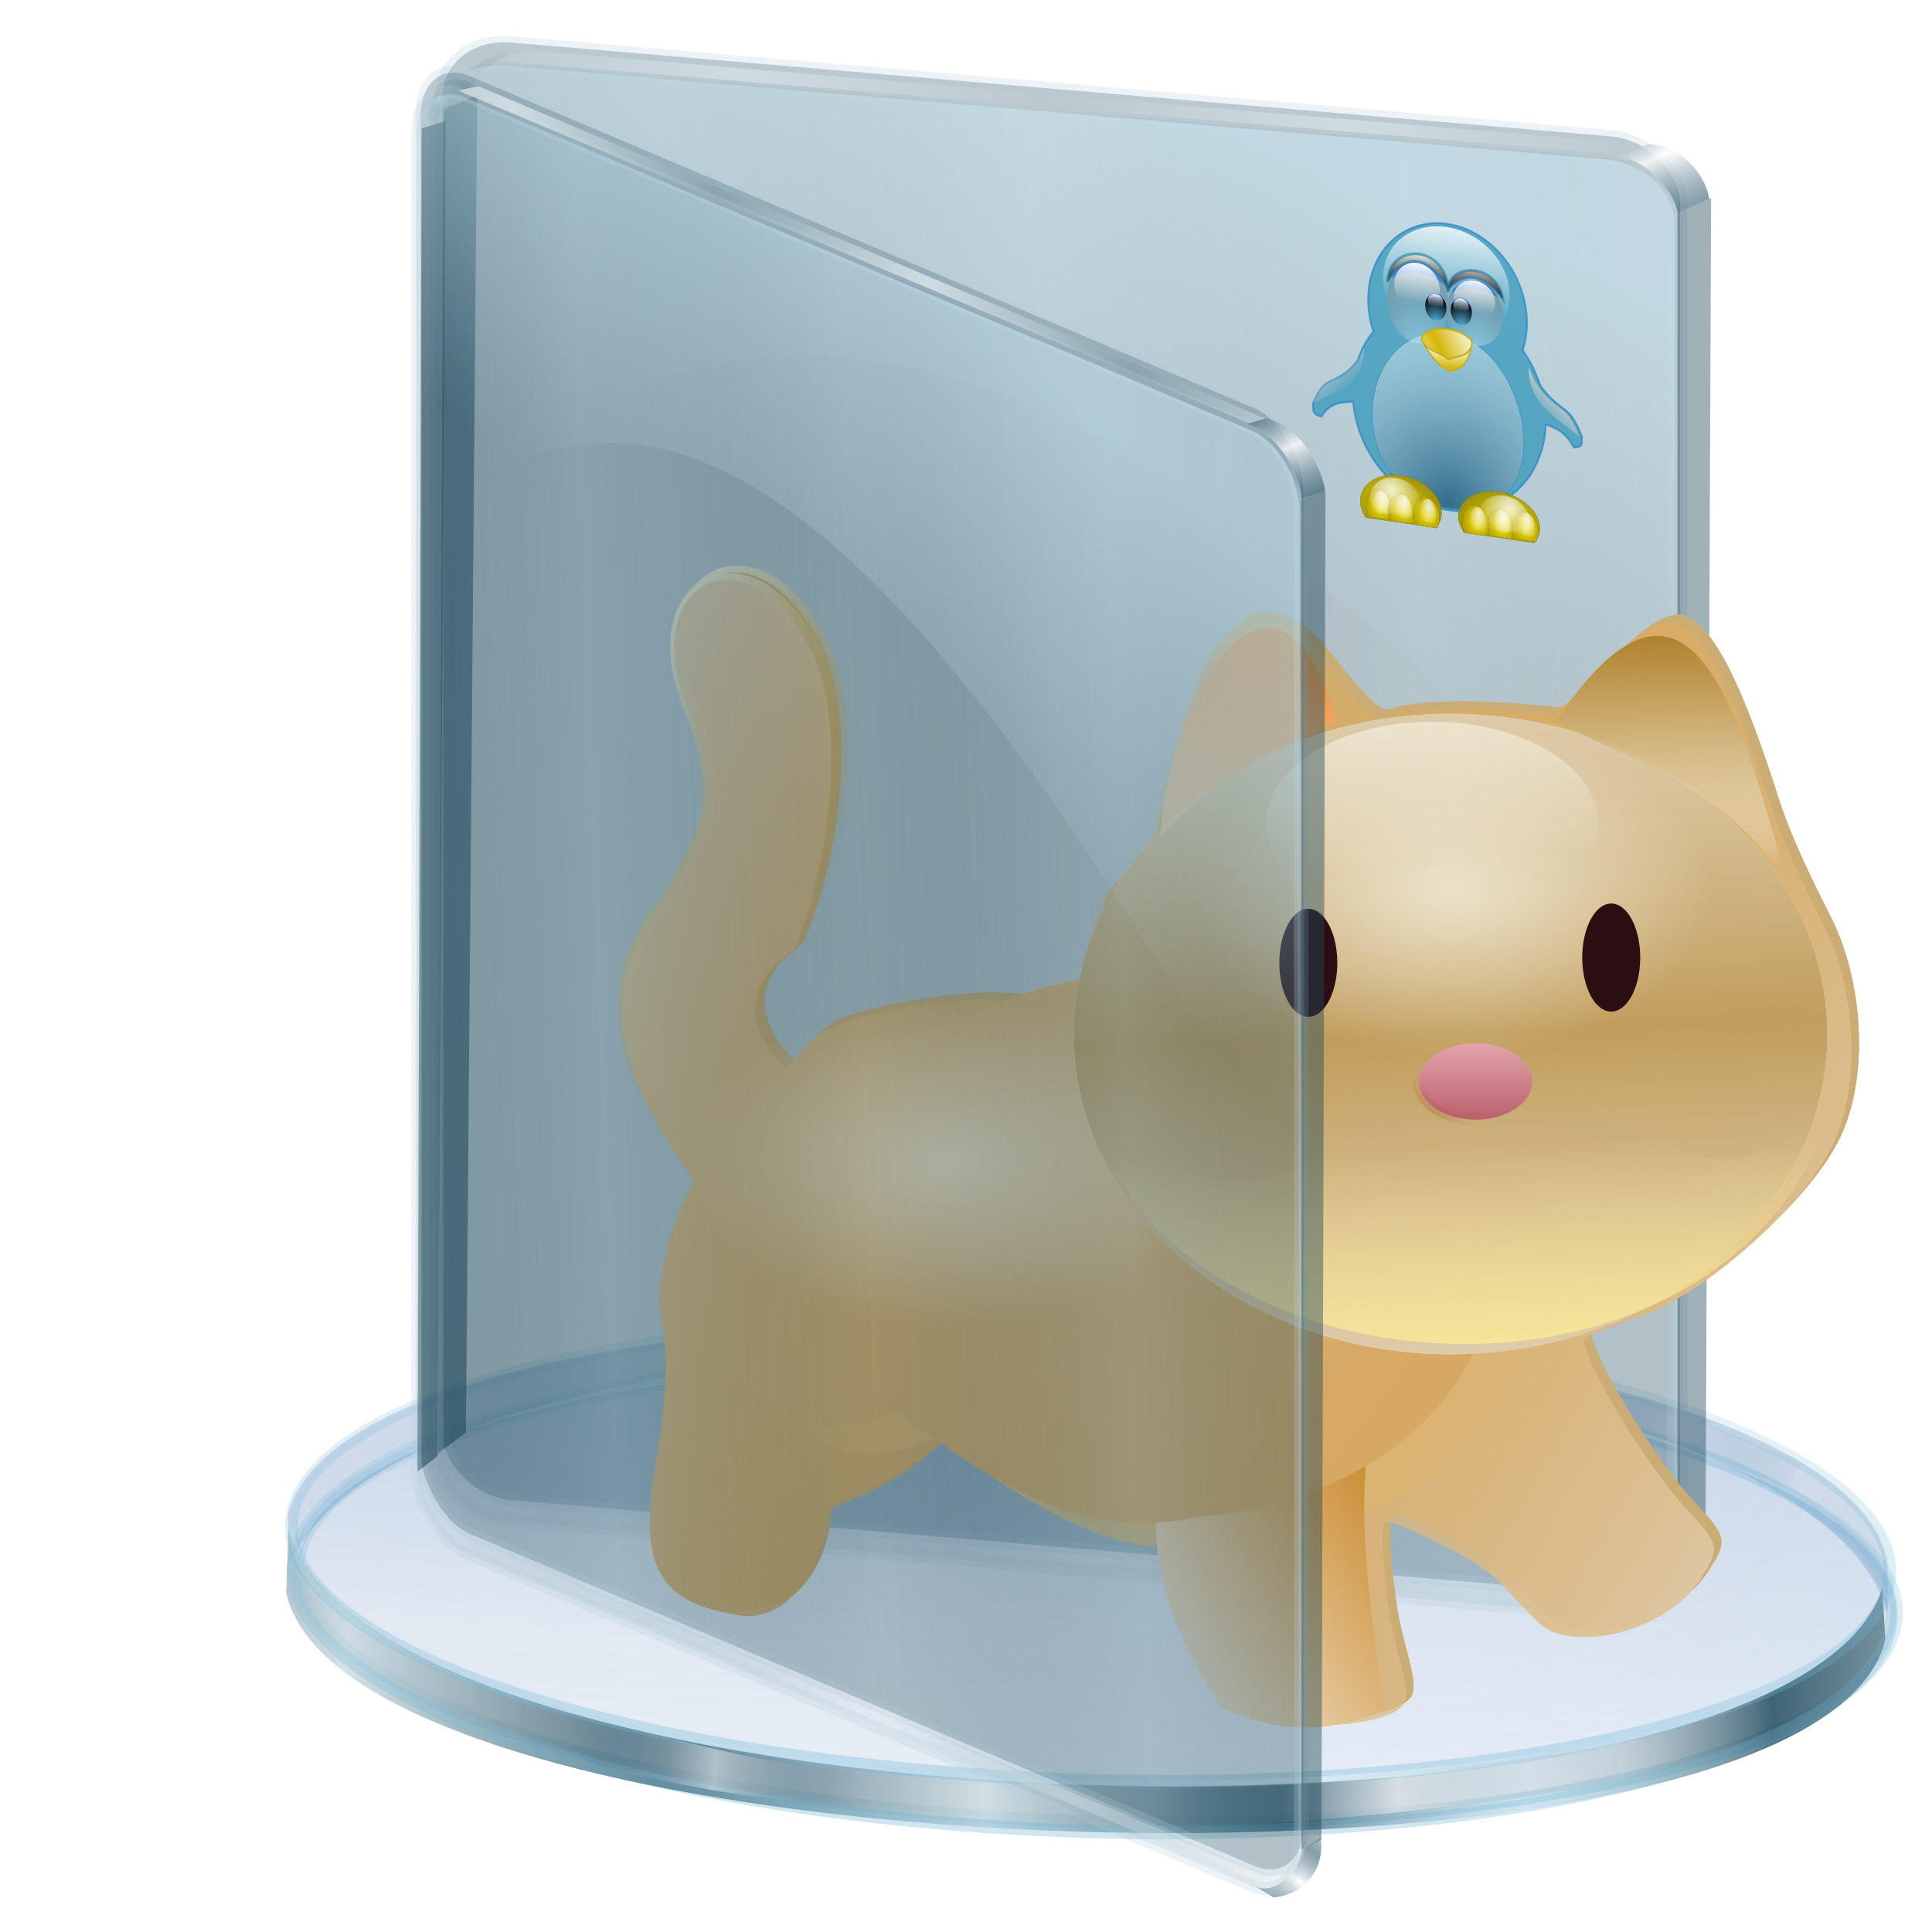 <?xml version="1.0" encoding="UTF-8" standalone="no"?>
<!-- Created with Inkscape (http://www.inkscape.org/) -->

<svg
   xmlns:a="http://ns.adobe.com/AdobeSVGViewerExtensions/3.0/"
   xmlns:dc="http://purl.org/dc/elements/1.1/"
   xmlns:cc="http://creativecommons.org/ns#"
   xmlns:rdf="http://www.w3.org/1999/02/22-rdf-syntax-ns#"
   xmlns:svg="http://www.w3.org/2000/svg"
   xmlns="http://www.w3.org/2000/svg"
   xmlns:xlink="http://www.w3.org/1999/xlink"
   xmlns:sodipodi="http://sodipodi.sourceforge.net/DTD/sodipodi-0.dtd"
   xmlns:inkscape="http://www.inkscape.org/namespaces/inkscape"
   id="svg2"
   sodipodi:version="0.32"
   inkscape:version="0.91 r13725"
   width="256"
   height="256"
   version="1.0"
   sodipodi:docname="toy3.svg">
  <defs
     id="defs5">
    <linearGradient
       id="linearGradient2861"
       inkscape:collect="always">
      <stop
         id="stop2863"
         offset="0"
         style="stop-color:#d6a762;stop-opacity:1" />
      <stop
         id="stop2865"
         offset="1"
         style="stop-color:#dab375;stop-opacity:1" />
    </linearGradient>
    <linearGradient
       id="linearGradient2855"
       inkscape:collect="always">
      <stop
         id="stop2857"
         offset="0"
         style="stop-color:#ddcaac;stop-opacity:1" />
      <stop
         id="stop2859"
         offset="1"
         style="stop-color:#daab61;stop-opacity:0;" />
    </linearGradient>
    <linearGradient
       inkscape:collect="always"
       id="linearGradient2955">
      <stop
         style="stop-color:#9f3340;stop-opacity:1"
         offset="0"
         id="stop2957" />
      <stop
         style="stop-color:#f9cbd1;stop-opacity:1"
         offset="1"
         id="stop2959" />
    </linearGradient>
    <linearGradient
       inkscape:collect="always"
       id="linearGradient2947">
      <stop
         style="stop-color:#490202;stop-opacity:1"
         offset="0"
         id="stop2949" />
      <stop
         style="stop-color:#ad2e2e;stop-opacity:0"
         offset="1"
         id="stop2951" />
    </linearGradient>
    <linearGradient
       inkscape:collect="always"
       id="linearGradient2937">
      <stop
         style="stop-color:#e6c079;stop-opacity:1"
         offset="0"
         id="stop2939" />
      <stop
         style="stop-color:#edd19d;stop-opacity:0;"
         offset="1"
         id="stop2941" />
    </linearGradient>
    <linearGradient
       inkscape:collect="always"
       id="linearGradient2924">
      <stop
         style="stop-color:#daab61;stop-opacity:1;"
         offset="0"
         id="stop2926" />
      <stop
         style="stop-color:#daab61;stop-opacity:0;"
         offset="1"
         id="stop2928" />
    </linearGradient>
    <linearGradient
       inkscape:collect="always"
       id="linearGradient2916">
      <stop
         style="stop-color:#f1e3cf;stop-opacity:1"
         offset="0"
         id="stop2918" />
      <stop
         style="stop-color:#c5811c;stop-opacity:1"
         offset="1"
         id="stop2920" />
    </linearGradient>
    <linearGradient
       inkscape:collect="always"
       id="linearGradient2894">
      <stop
         style="stop-color:#483715;stop-opacity:1"
         offset="0"
         id="stop2896" />
      <stop
         style="stop-color:#cca75f;stop-opacity:1"
         offset="1"
         id="stop2898" />
    </linearGradient>
    <linearGradient
       inkscape:collect="always"
       id="linearGradient2847">
      <stop
         style="stop-color:#e9e9d3;stop-opacity:1"
         offset="0"
         id="stop2849" />
      <stop
         style="stop-color:#c89a2d;stop-opacity:0"
         offset="1"
         id="stop2851" />
    </linearGradient>
    <linearGradient
       inkscape:collect="always"
       id="linearGradient2839">
      <stop
         style="stop-color:#daab61;stop-opacity:1;"
         offset="0"
         id="stop2841" />
      <stop
         style="stop-color:#daab61;stop-opacity:0;"
         offset="1"
         id="stop2843" />
    </linearGradient>
    <linearGradient
       inkscape:collect="always"
       id="linearGradient2822">
      <stop
         style="stop-color:#ffed94;stop-opacity:1;"
         offset="0"
         id="stop2824" />
      <stop
         style="stop-color:#ffed94;stop-opacity:0;"
         offset="1"
         id="stop2826" />
    </linearGradient>
    <linearGradient
       id="linearGradient2804"
       inkscape:collect="always">
      <stop
         id="stop2806"
         offset="0"
         style="stop-color:#e9852b;stop-opacity:1" />
      <stop
         id="stop2808"
         offset="1"
         style="stop-color:#f7f5e6;stop-opacity:0;" />
    </linearGradient>
    <linearGradient
       inkscape:collect="always"
       id="linearGradient2786">
      <stop
         style="stop-color:#f7f5e6;stop-opacity:1;"
         offset="0"
         id="stop2788" />
      <stop
         style="stop-color:#f7f5e6;stop-opacity:0;"
         offset="1"
         id="stop2790" />
    </linearGradient>
    <linearGradient
       inkscape:collect="always"
       id="linearGradient2776">
      <stop
         style="stop-color:#ae7f28;stop-opacity:1"
         offset="0"
         id="stop2778" />
      <stop
         style="stop-color:#f7f5e6;stop-opacity:0"
         offset="1"
         id="stop2780" />
    </linearGradient>
    <linearGradient
       inkscape:collect="always"
       id="linearGradient2766">
      <stop
         style="stop-color:#dfaf53;stop-opacity:1"
         offset="0"
         id="stop2768" />
      <stop
         style="stop-color:#edd19d;stop-opacity:1"
         offset="1"
         id="stop2770" />
    </linearGradient>
    <linearGradient
       inkscape:collect="always"
       xlink:href="#linearGradient2766"
       id="linearGradient2772"
       x1="63.598"
       y1="76.843"
       x2="30.671"
       y2="42.902"
       gradientUnits="userSpaceOnUse"
       gradientTransform="matrix(2.596,0,0,2.597,0.145,0.917)" />
    <linearGradient
       inkscape:collect="always"
       xlink:href="#linearGradient2776"
       id="linearGradient2782"
       x1="63.487"
       y1="38.573"
       x2="60.795"
       y2="-25.876"
       gradientUnits="userSpaceOnUse"
       spreadMethod="reflect" />
    <linearGradient
       inkscape:collect="always"
       xlink:href="#linearGradient2786"
       id="linearGradient2792"
       x1="60.408"
       y1="17.123"
       x2="61.179"
       y2="29.146"
       gradientUnits="userSpaceOnUse" />
    <linearGradient
       inkscape:collect="always"
       xlink:href="#linearGradient2804"
       id="linearGradient2802"
       x1="51.655"
       y1="9.662"
       x2="46.095"
       y2="33.133"
       gradientUnits="userSpaceOnUse"
       gradientTransform="matrix(2.596,0,0,2.597,0.644,-3.581)" />
    <linearGradient
       inkscape:collect="always"
       xlink:href="#linearGradient2776"
       id="linearGradient2818"
       x1="176.494"
       y1="9.411"
       x2="176.917"
       y2="26.887"
       gradientUnits="userSpaceOnUse"
       gradientTransform="matrix(2.596,0,0,2.597,-242.539,0.417)" />
    <linearGradient
       inkscape:collect="always"
       xlink:href="#linearGradient2822"
       id="linearGradient2828"
       x1="163.797"
       y1="66.413"
       x2="163.065"
       y2="46.982"
       gradientUnits="userSpaceOnUse"
       gradientTransform="matrix(2.596,0,0,2.597,-242.539,0.417)" />
    <radialGradient
       inkscape:collect="always"
       xlink:href="#linearGradient2786"
       id="radialGradient2835"
       cx="158.621"
       cy="28.473"
       fx="158.621"
       fy="28.473"
       r="18.951"
       gradientTransform="matrix(2.596,0,0,1.661,-242.539,27.07)"
       gradientUnits="userSpaceOnUse" />
    <linearGradient
       inkscape:collect="always"
       xlink:href="#linearGradient2839"
       id="linearGradient2845"
       x1="-180.937"
       y1="25.58"
       x2="-195.435"
       y2="24.81"
       gradientUnits="userSpaceOnUse"
       spreadMethod="reflect"
       gradientTransform="translate(189.884,5.002)" />
    <linearGradient
       inkscape:collect="always"
       xlink:href="#linearGradient2847"
       id="linearGradient2853"
       x1="-3.558"
       y1="17.307"
       x2="13.688"
       y2="28.273"
       gradientUnits="userSpaceOnUse" />
    <linearGradient
       inkscape:collect="always"
       xlink:href="#linearGradient2894"
       id="linearGradient2900"
       x1="56.176"
       y1="58.389"
       x2="30.59"
       y2="46.269"
       gradientUnits="userSpaceOnUse"
       gradientTransform="matrix(2.596,0,0,2.597,2.642,6.913)" />
    <linearGradient
       inkscape:collect="always"
       xlink:href="#linearGradient2916"
       id="linearGradient2922"
       x1="134.568"
       y1="80.147"
       x2="153.831"
       y2="66.95"
       gradientUnits="userSpaceOnUse"
       gradientTransform="matrix(2.596,0,0,2.597,-242.539,0.417)" />
    <linearGradient
       inkscape:collect="always"
       xlink:href="#linearGradient2855"
       id="linearGradient2930"
       x1="-7.535"
       y1="24.499"
       x2="37.203"
       y2="51.813"
       gradientUnits="userSpaceOnUse"
       spreadMethod="reflect" />
    <linearGradient
       inkscape:collect="always"
       xlink:href="#linearGradient2937"
       id="linearGradient2943"
       x1="29.242"
       y1="56.657"
       x2="22.125"
       y2="37.996"
       gradientUnits="userSpaceOnUse" />
    <linearGradient
       inkscape:collect="always"
       xlink:href="#linearGradient2947"
       id="linearGradient2953"
       x1="62.525"
       y1="53.772"
       x2="66.758"
       y2="48.77"
       gradientUnits="userSpaceOnUse" />
    <linearGradient
       inkscape:collect="always"
       xlink:href="#linearGradient2955"
       id="linearGradient2961"
       x1="64.545"
       y1="50.116"
       x2="64.545"
       y2="37.611"
       gradientUnits="userSpaceOnUse" />
    <linearGradient
       inkscape:collect="always"
       xlink:href="#linearGradient2776"
       id="linearGradient2967"
       gradientUnits="userSpaceOnUse"
       x1="176.494"
       y1="9.411"
       x2="176.917"
       y2="26.887"
       gradientTransform="matrix(2.596,0,0,2.597,-242.539,0.417)" />
    <linearGradient
       inkscape:collect="always"
       xlink:href="#linearGradient2776"
       id="linearGradient2969"
       gradientUnits="userSpaceOnUse"
       x1="176.494"
       y1="9.411"
       x2="176.917"
       y2="26.887"
       gradientTransform="matrix(2.596,0,0,2.597,-242.539,0.417)" />
    <linearGradient
       inkscape:collect="always"
       xlink:href="#linearGradient2804"
       id="linearGradient2971"
       gradientUnits="userSpaceOnUse"
       gradientTransform="matrix(2.596,0,0,2.597,0.644,-3.581)"
       x1="51.655"
       y1="9.662"
       x2="46.095"
       y2="33.133" />
    <linearGradient
       inkscape:collect="always"
       xlink:href="#linearGradient2804"
       id="linearGradient2973"
       gradientUnits="userSpaceOnUse"
       gradientTransform="matrix(2.596,0,0,2.597,0.644,-3.581)"
       x1="51.655"
       y1="9.662"
       x2="46.095"
       y2="33.133" />
    <linearGradient
       inkscape:collect="always"
       xlink:href="#linearGradient2861"
       id="linearGradient2975"
       gradientUnits="userSpaceOnUse"
       x1="61.693"
       y1="80.652"
       x2="15.435"
       y2="44.534"
       gradientTransform="matrix(2.596,0,0,2.597,-7.623,-4.03)" />
    <linearGradient
       inkscape:collect="always"
       xlink:href="#linearGradient2924"
       id="linearGradient1952"
       gradientUnits="userSpaceOnUse"
       spreadMethod="reflect"
       x1="1.444"
       y1="54.699"
       x2="37.203"
       y2="51.813" />
    <linearGradient
       inkscape:collect="always"
       xlink:href="#linearGradient2847"
       id="linearGradient1966"
       gradientUnits="userSpaceOnUse"
       x1="-3.558"
       y1="17.307"
       x2="13.688"
       y2="28.273" />
    <radialGradient
       inkscape:collect="always"
       xlink:href="#linearGradient2786"
       id="radialGradient2869"
       gradientUnits="userSpaceOnUse"
       gradientTransform="matrix(2.596,0,0,1.661,-337.874,78.657)"
       cx="158.621"
       cy="28.473"
       fx="158.621"
       fy="28.473"
       r="18.951" />
    <linearGradient
       id="linearGradient4385">
      <stop
         id="stop4387"
         stop-color="#1a485c"
         stop-opacity="0.535" />
      <stop
         offset="1"
         id="stop4389"
         stop-color="#ffffff"
         stop-opacity="0.769" />
    </linearGradient>
    <linearGradient
       id="linearGradient3828">
      <stop
         stop-opacity="0.486"
         stop-color="#ffffff"
         id="stop3830" />
      <stop
         stop-opacity="0"
         stop-color="#286483"
         offset="1"
         id="stop3832" />
    </linearGradient>
    <linearGradient
       id="linearGradient3906">
      <stop
         stop-opacity="1"
         stop-color="#cedce2"
         id="stop3908" />
      <stop
         stop-opacity="0"
         stop-color="#cedce2"
         id="stop3910"
         offset="1" />
    </linearGradient>
    <linearGradient
       id="linearGradient3878">
      <stop
         stop-opacity="0.915"
         stop-color="#cdeaf6"
         id="stop3880" />
      <stop
         stop-opacity="0"
         stop-color="#c5e1ed"
         id="stop3882"
         offset="1" />
    </linearGradient>
    <linearGradient
       id="linearGradient3867">
      <stop
         stop-opacity="0.338"
         stop-color="#99bbc9"
         id="stop3869" />
      <stop
         stop-opacity="0"
         stop-color="#174457"
         id="stop3871"
         offset="1" />
    </linearGradient>
    <linearGradient
       id="linearGradient3851">
      <stop
         stop-opacity="0.683"
         stop-color="#123e50"
         id="stop3853" />
      <stop
         stop-opacity="0.749"
         stop-color="#c6d7de"
         offset="0.371"
         id="stop3861" />
      <stop
         stop-opacity="0.782"
         stop-color="#123e50"
         offset="0.716"
         id="stop3859" />
      <stop
         stop-opacity="0.099"
         stop-color="#c3d4db"
         id="stop3855"
         offset="1" />
    </linearGradient>
    <linearGradient
       id="linearGradient3824">
      <stop
         stop-opacity="0.838"
         stop-color="#ffffff"
         id="stop3826" />
      <stop
         stop-opacity="0"
         stop-color="#70b5d4"
         offset="1"
         id="stop3828" />
    </linearGradient>
    <linearGradient
       id="linearGradient3815">
      <stop
         stop-opacity="0.113"
         stop-color="#9fcaff"
         id="stop3817" />
      <stop
         stop-opacity="0"
         stop-color="#668dbd"
         offset="1"
         id="stop3819" />
    </linearGradient>
    <linearGradient
       id="linearGradient3773">
      <stop
         stop-opacity="0.838"
         stop-color="#70b5d4"
         id="stop3775" />
      <stop
         stop-opacity="0.275"
         stop-color="#70b5d4"
         id="stop3777"
         offset="1" />
    </linearGradient>
    <linearGradient
       id="linearGradient3765">
      <stop
         stop-opacity="0.353"
         stop-color="#668dbd"
         id="stop3767" />
      <stop
         stop-opacity="0.094"
         stop-color="#668dbd"
         id="stop3769"
         offset="1" />
    </linearGradient>
    <linearGradient
       gradientTransform="matrix(0.827,0,0,0.827,-171.108,0.533)"
       spreadMethod="reflect"
       gradientUnits="userSpaceOnUse"
       y2="54.15"
       x2="278.95"
       y1="56.22"
       x1="227.44"
       id="linearGradient3873"
       xlink:href="#linearGradient3867"
       inkscape:collect="always" />
    <linearGradient
       gradientTransform="matrix(0.823,0.08,0,0.827,-170.303,-15.752)"
       gradientUnits="userSpaceOnUse"
       y2="30.14"
       x2="264.02"
       y1="-44.748"
       x1="289.32"
       id="linearGradient3884"
       xlink:href="#linearGradient3878"
       inkscape:collect="always" />
    <linearGradient
       gradientTransform="matrix(0.827,0,0,0.827,-170.303,-15.752)"
       spreadMethod="reflect"
       gradientUnits="userSpaceOnUse"
       y2="-7.507"
       x2="360.76"
       y1="0.77"
       x1="364.85"
       id="linearGradient3898"
       xlink:href="#linearGradient4385"
       inkscape:collect="always" />
    <linearGradient
       gradientTransform="matrix(0.827,0,0,-0.827,-170.515,161.484)"
       y2="-4.093"
       x2="361.38"
       y1="-9.786"
       x1="359.71"
       spreadMethod="reflect"
       gradientUnits="userSpaceOnUse"
       id="linearGradient3902"
       xlink:href="#linearGradient4385"
       inkscape:collect="always" />
    <linearGradient
       gradientTransform="matrix(0.827,0,0,0.827,-170.303,-15.752)"
       spreadMethod="reflect"
       gradientUnits="userSpaceOnUse"
       y2="-16.12"
       x2="359.28"
       y1="-13.08"
       x1="317.98"
       id="linearGradient3912"
       xlink:href="#linearGradient3906"
       inkscape:collect="always" />
    <linearGradient
       gradientTransform="matrix(0.827,0,0,0.827,-170.303,173.553)"
       y2="-16.12"
       x2="359.28"
       y1="-13.08"
       x1="317.98"
       spreadMethod="reflect"
       gradientUnits="userSpaceOnUse"
       id="linearGradient3916"
       xlink:href="#linearGradient3906"
       inkscape:collect="always" />
    <linearGradient
       y2="6.578"
       x2="63.37"
       y1="10.421"
       x1="61.93"
       spreadMethod="reflect"
       gradientTransform="translate(-69.456,-43.096)"
       gradientUnits="userSpaceOnUse"
       id="linearGradient3858"
       xlink:href="#linearGradient3828"
       inkscape:collect="always" />
    <linearGradient
       y2="-5.81"
       x2="360.19"
       y1="0.636"
       x1="364.04"
       spreadMethod="reflect"
       gradientTransform="matrix(0.827,0,0,0.827,-170.303,-15.752)"
       gradientUnits="userSpaceOnUse"
       id="linearGradient3127"
       xlink:href="#linearGradient4385"
       inkscape:collect="always" />
    <linearGradient
       y2="-13.995"
       x2="330.8"
       y1="-13.14"
       x1="290.73"
       spreadMethod="reflect"
       gradientTransform="matrix(0.827,0,0,0.827,-170.303,-15.752)"
       gradientUnits="userSpaceOnUse"
       id="linearGradient3129"
       xlink:href="#linearGradient3906"
       inkscape:collect="always" />
    <linearGradient
       id="linearGradient3578">
      <stop
         stop-opacity="1"
         stop-color="#000000"
         id="stop3580" />
      <stop
         stop-opacity="1"
         stop-color="#fffcfc"
         id="stop3582"
         offset="1" />
    </linearGradient>
    <linearGradient
       y2="40.478"
       x2="76.24"
       y1="31.681"
       x1="76.24"
       gradientUnits="userSpaceOnUse"
       id="XMLID_26_"
       gradientTransform="matrix(2.162,0,0,2.6,-140.292,-51.897)">
      <stop
         stop-color="rgb(255,255,255)"
         id="stop191"
         offset="8.046%" />
      <stop
         stop-opacity="0"
         stop-color="rgb(255,255,255)"
         id="stop193"
         offset="100%" />
    </linearGradient>
    <radialGradient
       gradientUnits="userSpaceOnUse"
       fy="49.45"
       fx="76.51"
       r="14.862"
       cy="49.45"
       cx="76.51"
       id="XMLID_25_"
       gradientTransform="matrix(2.162,0,0,2.6,-139.897,-51.106)">
      <stop
         stop-color="rgb(187,235,255)"
         id="stop184" />
      <stop
         stop-opacity="1"
         stop-color="#7b7b7d"
         id="stop186"
         offset="1" />
      <a:midPointStop
         stop-color="#BBEBFF"
         offset="0" />
      <a:midPointStop
         stop-color="#BBEBFF"
         offset="0.5" />
      <a:midPointStop
         stop-color="#003DD7"
         offset="1" />
    </radialGradient>
    <linearGradient
       inkscape:collect="always"
       id="linearGradient2772-6">
      <stop
         stop-opacity="0"
         stop-color="#fff9f9"
         id="stop2774" />
      <stop
         stop-opacity="1"
         stop-color="white"
         offset="1"
         id="stop2776" />
    </linearGradient>
    <linearGradient
       inkscape:collect="always"
       id="linearGradient2781">
      <stop
         stop-opacity="1"
         stop-color="#070707"
         id="stop2783" />
      <stop
         stop-opacity="1"
         stop-color="white"
         offset="1"
         id="stop2785" />
    </linearGradient>
    <radialGradient
       gradientTransform="matrix(2.162,0,0,2.6,-139.897,-51.106)"
       id="radialGradient3407"
       cx="76.51"
       cy="49.45"
       r="14.862"
       fx="76.51"
       fy="49.45"
       gradientUnits="userSpaceOnUse">
      <stop
         stop-opacity="1"
         stop-color="#55b6de"
         id="stop3409" />
      <stop
         stop-opacity="1"
         stop-color="#000007"
         offset="1"
         id="stop3411" />
      <a:midPointStop
         stop-color="#BBEBFF"
         offset="0" />
      <a:midPointStop
         stop-color="#BBEBFF"
         offset="0.5" />
      <a:midPointStop
         stop-color="#003DD7"
         offset="1" />
    </radialGradient>
    <linearGradient
       inkscape:collect="always"
       id="linearGradient3433">
      <stop
         stop-opacity="1"
         stop-color="#d4b709"
         id="stop3435" />
      <stop
         stop-opacity="1"
         stop-color="white"
         offset="1"
         id="stop3437" />
    </linearGradient>
    <linearGradient
       inkscape:collect="always"
       id="linearGradient3443">
      <stop
         stop-opacity="1"
         stop-color="#ccc"
         id="stop3445" />
      <stop
         stop-opacity="0"
         stop-color="#ccc"
         offset="1"
         id="stop3447" />
    </linearGradient>
    <linearGradient
       inkscape:collect="always"
       id="linearGradient3457">
      <stop
         stop-opacity="1"
         stop-color="#fe0"
         id="stop3459" />
      <stop
         stop-opacity="0.704"
         stop-color="#ffe500"
         offset="1"
         id="stop3461" />
    </linearGradient>
    <linearGradient
       id="linearGradient3469"
       inkscape:collect="always">
      <stop
         stop-opacity="1"
         stop-color="#fbfbfb"
         id="stop3471" />
      <stop
         stop-opacity="0"
         stop-color="white"
         id="stop3473"
         offset="1" />
    </linearGradient>
    <linearGradient
       id="linearGradient2924-7">
      <stop
         stop-opacity="0.754"
         stop-color="#205274"
         id="stop2926-5" />
      <stop
         stop-opacity="0.458"
         stop-color="#ffffff"
         id="stop2928-3"
         offset="1" />
    </linearGradient>
    <radialGradient
       r="61.24"
       fy="208.25"
       fx="125.41"
       cy="208.25"
       cx="125.41"
       gradientTransform="matrix(1.559,-1.508,1.411,1.458,-665.657,134.827)"
       gradientUnits="userSpaceOnUse"
       id="radialGradient4205"
       xlink:href="#linearGradient2924-7"
       inkscape:collect="always" />
    <linearGradient
       y2="11.419"
       x2="-105.24"
       y1="57.59"
       x1="-105.11"
       gradientUnits="userSpaceOnUse"
       id="linearGradient4207"
       xlink:href="#linearGradient2772-6"
       inkscape:collect="always" />
    <linearGradient
       y2="25.797"
       x2="13.847"
       y1="56.14"
       x1="13.847"
       gradientTransform="matrix(1.09,0,0,0.939,-213.402,41.206)"
       gradientUnits="userSpaceOnUse"
       id="linearGradient4209"
       xlink:href="#linearGradient2781"
       inkscape:collect="always" />
    <linearGradient
       y2="25.797"
       x2="13.847"
       y1="56.14"
       x1="13.847"
       gradientTransform="matrix(1.09,0,0,0.939,-169.403,41.206)"
       gradientUnits="userSpaceOnUse"
       id="linearGradient4211"
       xlink:href="#linearGradient2781"
       inkscape:collect="always" />
    <radialGradient
       r="14.862"
       fy="49.45"
       fx="76.51"
       cy="49.45"
       cx="76.51"
       gradientTransform="matrix(2.162,0,0,2.6,-139.897,-51.106)"
       gradientUnits="userSpaceOnUse"
       id="radialGradient4213"
       xlink:href="#XMLID_25_"
       inkscape:collect="always" />
    <linearGradient
       y2="40.478"
       x2="76.24"
       y1="31.681"
       x1="76.24"
       gradientTransform="matrix(2.162,0,0,2.6,-140.292,-51.897)"
       gradientUnits="userSpaceOnUse"
       id="linearGradient4215"
       xlink:href="#XMLID_26_"
       inkscape:collect="always" />
    <radialGradient
       r="14.862"
       fy="49.45"
       fx="76.51"
       cy="49.45"
       cx="76.51"
       gradientTransform="matrix(1.963,0,0,2.104,-129.116,-42.922)"
       gradientUnits="userSpaceOnUse"
       id="radialGradient4221"
       xlink:href="#radialGradient3407"
       inkscape:collect="always" />
    <linearGradient
       y2="40.478"
       x2="76.24"
       y1="31.681"
       x1="76.24"
       gradientTransform="matrix(1.963,0,0,2.104,-129.476,-43.562)"
       gradientUnits="userSpaceOnUse"
       id="linearGradient4223"
       xlink:href="#XMLID_26_"
       inkscape:collect="always" />
    <linearGradient
       y2="37.86"
       x2="18.321"
       y1="51.597"
       x1="19"
       spreadMethod="reflect"
       gradientTransform="matrix(1.279,0,0,1.168,-199.436,88.808)"
       gradientUnits="userSpaceOnUse"
       id="linearGradient4229"
       xlink:href="#linearGradient3433"
       inkscape:collect="always" />
    <linearGradient
       y2="101.77"
       x2="35.527"
       y1="85.88"
       x1="19.72"
       gradientTransform="matrix(1.444,0,0,1.444,-306.017,26.646)"
       gradientUnits="userSpaceOnUse"
       id="linearGradient4231"
       xlink:href="#linearGradient3443"
       inkscape:collect="always" />
    <linearGradient
       y2="105.87"
       x2="37.17"
       y1="92.44"
       x1="26.28"
       gradientTransform="matrix(-1.444,0,0,1.444,-49.728,22.667)"
       gradientUnits="userSpaceOnUse"
       id="linearGradient4233"
       xlink:href="#linearGradient3443"
       inkscape:collect="always" />
    <radialGradient
       r="27.28"
       fy="155.54"
       fx="57.5"
       cy="155.54"
       cx="57.5"
       gradientTransform="matrix(1.36,0.043,-0.022,0.836,-293.408,120.619)"
       gradientUnits="userSpaceOnUse"
       id="radialGradient4235"
       xlink:href="#linearGradient3457"
       inkscape:collect="always" />
    <radialGradient
       r="27.28"
       fy="155.54"
       fx="57.5"
       cy="155.54"
       cx="57.5"
       gradientTransform="matrix(1.126,0.032,-0.018,0.637,-13.705,82.041)"
       gradientUnits="userSpaceOnUse"
       id="radialGradient4237"
       xlink:href="#linearGradient3457"
       inkscape:collect="always" />
    <radialGradient
       r="27.28"
       fy="151.19"
       fx="56.54"
       cy="151.19"
       cx="56.54"
       gradientTransform="matrix(-0.802,-0.034,0.016,-0.683,87.925,281.807)"
       gradientUnits="userSpaceOnUse"
       id="radialGradient4239"
       xlink:href="#linearGradient3469"
       inkscape:collect="always" />
    <radialGradient
       r="27.28"
       fy="155.54"
       fx="57.5"
       cy="155.54"
       cx="57.5"
       gradientTransform="matrix(-1.36,0.041,0.022,0.812,-56.295,125.326)"
       gradientUnits="userSpaceOnUse"
       id="radialGradient4241"
       xlink:href="#linearGradient3457"
       inkscape:collect="always" />
    <radialGradient
       r="27.28"
       fy="151.19"
       fx="56.54"
       cy="151.19"
       cx="56.54"
       gradientTransform="matrix(0.968,-0.043,-0.019,-0.872,-178.989,380.098)"
       gradientUnits="userSpaceOnUse"
       id="radialGradient4263"
       xlink:href="#linearGradient3469"
       inkscape:collect="always" />
    <radialGradient
       r="27.28"
       fy="151.19"
       fx="56.54"
       cy="151.19"
       cx="56.54"
       gradientTransform="matrix(-0.968,-0.044,0.019,-0.897,-170.714,382.891)"
       gradientUnits="userSpaceOnUse"
       id="radialGradient4265"
       xlink:href="#linearGradient3469"
       inkscape:collect="always" />
    <linearGradient
       y2="28.739"
       x2="35.681"
       y1="40.449"
       x1="12.985"
       spreadMethod="reflect"
       gradientTransform="matrix(1.279,0,0,1.168,-199.436,88.808)"
       gradientUnits="userSpaceOnUse"
       id="linearGradient4267"
       xlink:href="#linearGradient3433"
       inkscape:collect="always" />
    <linearGradient
       y2="254.22"
       x2="266.18"
       y1="253.18"
       x1="229.62"
       spreadMethod="reflect"
       gradientTransform="matrix(0.827,0,0,-0.827,-106.377,393.99)"
       gradientUnits="userSpaceOnUse"
       id="linearGradient3662"
       xlink:href="#linearGradient3828"
       inkscape:collect="always" />
    <linearGradient
       y2="252.55"
       x2="249.45"
       y1="251.92"
       x1="226.48"
       spreadMethod="reflect"
       gradientTransform="matrix(-0.82,-0.107,0.107,-0.82,367.072,422.465)"
       gradientUnits="userSpaceOnUse"
       id="linearGradient3664"
       xlink:href="#linearGradient3828"
       inkscape:collect="always" />
    <linearGradient
       y2="256.25"
       x2="17.757"
       y1="183.53"
       x1="17.757"
       gradientUnits="userSpaceOnUse"
       id="linearGradient3666"
       xlink:href="#linearGradient3765"
       inkscape:collect="always" />
    <linearGradient
       y2="173.91"
       x2="67.09"
       y1="264.77"
       x1="66.09"
       gradientUnits="userSpaceOnUse"
       id="linearGradient3668"
       xlink:href="#linearGradient3773"
       inkscape:collect="always" />
    <linearGradient
       y2="234.6"
       x2="354.07"
       y1="236.06"
       x1="218.43"
       spreadMethod="reflect"
       gradientTransform="matrix(0.827,0,0,0.827,-100.847,27.345)"
       gradientUnits="userSpaceOnUse"
       id="linearGradient3670"
       xlink:href="#linearGradient3851"
       inkscape:collect="always" />
    <linearGradient
       y2="252.55"
       x2="249.45"
       y1="251.92"
       x1="226.48"
       spreadMethod="reflect"
       gradientTransform="matrix(0.827,0,0,0.608,-100.847,80.374)"
       gradientUnits="userSpaceOnUse"
       id="linearGradient3674"
       xlink:href="#linearGradient3828"
       inkscape:collect="always" />
    <linearGradient
       y2="254.22"
       x2="266.18"
       y1="253.18"
       x1="229.62"
       spreadMethod="reflect"
       gradientTransform="matrix(-0.827,0,0,0.633,365.062,74.618)"
       gradientUnits="userSpaceOnUse"
       id="linearGradient3676"
       xlink:href="#linearGradient3828"
       inkscape:collect="always" />
    <radialGradient
       r="126.76"
       fy="149.73"
       fx="-39.669"
       cy="149.73"
       cx="-39.669"
       spreadMethod="reflect"
       gradientTransform="matrix(1,0,0,0.283,0,157.826)"
       gradientUnits="userSpaceOnUse"
       id="radialGradient3678"
       xlink:href="#linearGradient3815"
       inkscape:collect="always" />
    <linearGradient
       y2="234.13"
       x2="144.1"
       y1="264.77"
       x1="66.09"
       spreadMethod="reflect"
       gradientTransform="matrix(0.827,0,0,0.862,114.192,14.734)"
       gradientUnits="userSpaceOnUse"
       id="linearGradient3682"
       xlink:href="#linearGradient3824"
       inkscape:collect="always" />
    <linearGradient
       inkscape:collect="always"
       id="linearGradient4319">
      <stop
         id="stop4321"
         stop-color="#ffffff"
         stop-opacity="1" />
      <stop
         offset="1"
         id="stop4323"
         stop-color="#1b2acd"
         stop-opacity="1" />
    </linearGradient>
    <linearGradient
       id="linearGradient4311">
      <stop
         id="stop4313"
         stop-color="#bcbfeb"
         stop-opacity="1" />
      <stop
         id="stop4315"
         offset="0.293"
         stop-color="#5975ff"
         stop-opacity="1" />
      <stop
         offset="1"
         id="stop4317"
         stop-color="#000984"
         stop-opacity="1" />
    </linearGradient>
    <linearGradient
       id="linearGradient3381">
      <stop
         id="stop3383"
         stop-color="#ffffff"
         stop-opacity="1" />
      <stop
         id="stop3385"
         offset="1"
         stop-color="#ffffff"
         stop-opacity="0" />
    </linearGradient>
    <filter
       inkscape:collect="always"
       id="filter3743">
      <feGaussianBlur
         inkscape:collect="always"
         id="feGaussianBlur3745" />
    </filter>
    <radialGradient
       inkscape:collect="always"
       xlink:href="#linearGradient4311"
       id="radialGradient3756"
       gradientUnits="userSpaceOnUse"
       gradientTransform="matrix(4.057,-0.012,0.005,1.713,-397.619,-130.883)"
       cx="131.21"
       cy="194.55"
       fx="131.21"
       fy="194.55"
       r="105.01" />
    <linearGradient
       inkscape:collect="always"
       xlink:href="#linearGradient4319"
       id="linearGradient3758"
       gradientUnits="userSpaceOnUse"
       x1="142.64"
       y1="237.78"
       x2="148.71"
       y2="13.44" />
    <linearGradient
       inkscape:collect="always"
       xlink:href="#linearGradient3381"
       id="linearGradient3760"
       gradientUnits="userSpaceOnUse"
       gradientTransform="translate(-300.128,99.876)"
       x1="105.93"
       y1="22.952"
       x2="145.68"
       y2="123.03" />
    <linearGradient
       inkscape:collect="always"
       xlink:href="#linearGradient3773"
       id="linearGradient4922"
       gradientUnits="userSpaceOnUse"
       x1="66.09"
       y1="264.77"
       x2="67.09"
       y2="173.91" />
    <linearGradient
       inkscape:collect="always"
       xlink:href="#linearGradient3773"
       id="linearGradient4924"
       gradientUnits="userSpaceOnUse"
       x1="66.09"
       y1="264.77"
       x2="67.09"
       y2="173.91" />
    <linearGradient
       inkscape:collect="always"
       xlink:href="#linearGradient3828"
       id="linearGradient4926"
       gradientUnits="userSpaceOnUse"
       gradientTransform="translate(-69.456,-43.096)"
       spreadMethod="reflect"
       x1="61.93"
       y1="10.421"
       x2="63.37"
       y2="6.578" />
    <linearGradient
       inkscape:collect="always"
       xlink:href="#linearGradient3906"
       id="linearGradient4928"
       gradientUnits="userSpaceOnUse"
       gradientTransform="matrix(0.827,0,0,0.827,-170.303,173.553)"
       spreadMethod="reflect"
       x1="317.98"
       y1="-13.08"
       x2="359.28"
       y2="-16.12" />
    <linearGradient
       inkscape:collect="always"
       xlink:href="#linearGradient4385"
       id="linearGradient4930"
       gradientUnits="userSpaceOnUse"
       gradientTransform="matrix(0.827,0,0,-0.827,-170.515,161.484)"
       spreadMethod="reflect"
       x1="359.71"
       y1="-9.786"
       x2="361.38"
       y2="-4.093" />
    <linearGradient
       inkscape:collect="always"
       xlink:href="#linearGradient3867"
       id="linearGradient4932"
       gradientUnits="userSpaceOnUse"
       gradientTransform="matrix(0.827,0,0,0.827,-171.108,0.533)"
       spreadMethod="reflect"
       x1="227.44"
       y1="56.22"
       x2="278.95"
       y2="54.15" />
    <linearGradient
       inkscape:collect="always"
       xlink:href="#linearGradient3878"
       id="linearGradient4934"
       gradientUnits="userSpaceOnUse"
       gradientTransform="matrix(0.823,0.08,0,0.827,-170.303,-15.752)"
       x1="289.32"
       y1="-44.748"
       x2="264.02"
       y2="30.14" />
    <radialGradient
       inkscape:collect="always"
       xlink:href="#XMLID_25_"
       id="radialGradient4936"
       gradientUnits="userSpaceOnUse"
       gradientTransform="matrix(2.162,0,0,2.6,-139.897,-51.106)"
       cx="76.51"
       cy="49.45"
       fx="76.51"
       fy="49.45"
       r="14.862" />
    <linearGradient
       inkscape:collect="always"
       xlink:href="#XMLID_26_"
       id="linearGradient4938"
       gradientUnits="userSpaceOnUse"
       gradientTransform="matrix(2.162,0,0,2.6,-140.292,-51.897)"
       x1="76.24"
       y1="31.681"
       x2="76.24"
       y2="40.478" />
    <radialGradient
       inkscape:collect="always"
       xlink:href="#radialGradient3407"
       id="radialGradient4940"
       gradientUnits="userSpaceOnUse"
       gradientTransform="matrix(1.963,0,0,2.104,-129.116,-42.922)"
       cx="76.51"
       cy="49.45"
       fx="76.51"
       fy="49.45"
       r="14.862" />
    <linearGradient
       inkscape:collect="always"
       xlink:href="#XMLID_26_"
       id="linearGradient4942"
       gradientUnits="userSpaceOnUse"
       gradientTransform="matrix(1.963,0,0,2.104,-129.476,-43.562)"
       x1="76.24"
       y1="31.681"
       x2="76.24"
       y2="40.478" />
    <radialGradient
       inkscape:collect="always"
       xlink:href="#linearGradient3457"
       id="radialGradient4944"
       gradientUnits="userSpaceOnUse"
       gradientTransform="matrix(1.126,0.032,-0.018,0.637,-13.705,82.041)"
       cx="57.5"
       cy="155.54"
       fx="57.5"
       fy="155.54"
       r="27.28" />
    <radialGradient
       inkscape:collect="always"
       xlink:href="#linearGradient3469"
       id="radialGradient4946"
       gradientUnits="userSpaceOnUse"
       gradientTransform="matrix(-0.802,-0.034,0.016,-0.683,87.925,281.807)"
       cx="56.54"
       cy="151.19"
       fx="56.54"
       fy="151.19"
       r="27.28" />
    <radialGradient
       inkscape:collect="always"
       xlink:href="#linearGradient3457"
       id="radialGradient4948"
       gradientUnits="userSpaceOnUse"
       gradientTransform="matrix(1.126,0.032,-0.018,0.637,-13.705,82.041)"
       cx="57.5"
       cy="155.54"
       fx="57.5"
       fy="155.54"
       r="27.28" />
    <radialGradient
       inkscape:collect="always"
       xlink:href="#linearGradient3469"
       id="radialGradient4950"
       gradientUnits="userSpaceOnUse"
       gradientTransform="matrix(-0.802,-0.034,0.016,-0.683,87.925,281.807)"
       cx="56.54"
       cy="151.19"
       fx="56.54"
       fy="151.19"
       r="27.28" />
    <radialGradient
       inkscape:collect="always"
       xlink:href="#linearGradient3457"
       id="radialGradient4952"
       gradientUnits="userSpaceOnUse"
       gradientTransform="matrix(1.126,0.032,-0.018,0.637,-13.705,82.041)"
       cx="57.5"
       cy="155.54"
       fx="57.5"
       fy="155.54"
       r="27.28" />
    <radialGradient
       inkscape:collect="always"
       xlink:href="#linearGradient3469"
       id="radialGradient4954"
       gradientUnits="userSpaceOnUse"
       gradientTransform="matrix(-0.802,-0.034,0.016,-0.683,87.925,281.807)"
       cx="56.54"
       cy="151.19"
       fx="56.54"
       fy="151.19"
       r="27.28" />
    <radialGradient
       inkscape:collect="always"
       xlink:href="#linearGradient3457"
       id="radialGradient4956"
       gradientUnits="userSpaceOnUse"
       gradientTransform="matrix(1.126,0.032,-0.018,0.637,-13.705,82.041)"
       cx="57.5"
       cy="155.54"
       fx="57.5"
       fy="155.54"
       r="27.28" />
    <radialGradient
       inkscape:collect="always"
       xlink:href="#linearGradient3469"
       id="radialGradient4958"
       gradientUnits="userSpaceOnUse"
       gradientTransform="matrix(-0.802,-0.034,0.016,-0.683,87.925,281.807)"
       cx="56.54"
       cy="151.19"
       fx="56.54"
       fy="151.19"
       r="27.28" />
    <radialGradient
       inkscape:collect="always"
       xlink:href="#linearGradient3457"
       id="radialGradient4960"
       gradientUnits="userSpaceOnUse"
       gradientTransform="matrix(1.126,0.032,-0.018,0.637,-13.705,82.041)"
       cx="57.5"
       cy="155.54"
       fx="57.5"
       fy="155.54"
       r="27.28" />
    <radialGradient
       inkscape:collect="always"
       xlink:href="#linearGradient3469"
       id="radialGradient4962"
       gradientUnits="userSpaceOnUse"
       gradientTransform="matrix(-0.802,-0.034,0.016,-0.683,87.925,281.807)"
       cx="56.54"
       cy="151.19"
       fx="56.54"
       fy="151.19"
       r="27.28" />
  </defs>
  <sodipodi:namedview
     inkscape:window-height="1057"
     inkscape:window-width="1920"
     inkscape:pageshadow="2"
     inkscape:pageopacity="0.0"
     guidetolerance="10.0"
     gridtolerance="10.0"
     objecttolerance="10.0"
     borderopacity="1.0"
     bordercolor="#666666"
     pagecolor="#ffffff"
     id="base"
     inkscape:zoom="3.3984375"
     inkscape:cx="128"
     inkscape:cy="128"
     inkscape:window-x="-2"
     inkscape:window-y="-5"
     inkscape:current-layer="svg2"
     width="256px"
     height="256px"
     showgrid="false"
     inkscape:window-maximized="1" />
  <g
     id="g3846"
     transform="matrix(1.018,0.031,-0.031,1.018,13.99,-6.846)">
    <path
       style="opacity:0.6;fill:url(#linearGradient3662);fill-opacity:1;stroke:none"
       sodipodi:nodetypes="ccccc"
       inkscape:connector-curvature="0"
       id="path3807"
       d="m 54.736,189.873 c 11.343,-2.986 45.459,-11.095 58.887,-9.859 l -0.886,-4.417 c -12.716,0.165 -45.309,4.766 -58.434,9.796 z" />
    <path
       style="fill:url(#linearGradient3664);fill-opacity:1;stroke:none"
       d="m 225.185,193.85 c -10.996,-4.577 -21.979,-7.512 -35.16,-9.587 l 1.518,-4.32 c 13.501,1.503 24.017,6.306 34.784,10.309 z"
       id="path3803"
       inkscape:connector-curvature="0"
       sodipodi:nodetypes="ccccc" />
    <path
       style="fill:#7b97c2;fill-opacity:0.332;stroke:none"
       sodipodi:nodetypes="ccccc"
       inkscape:connector-curvature="0"
       id="path3781"
       d="m 29.953,202.769 0.296,6.783 c 17.429,-41.667 194.672,-41.857 208.155,0 l -0.296,-6.502 C 231.103,165.66 39.311,165.153 29.953,202.769 Z" />
    <ellipse
       style="fill:url(#linearGradient3666);fill-opacity:1;stroke:url(#linearGradient4922);stroke-width:1.959;stroke-miterlimit:4;stroke-dasharray:none;stroke-opacity:0.427"
       ry="34.923"
       rx="125.78"
       cy="220.19"
       cx="24.564"
       transform="matrix(0.827,0,0,0.862,115.18,19.83)"
       id="path3755"
       stroke-miterlimit="4" />
    <path
       style="fill:url(#linearGradient3670);fill-opacity:1;stroke:none"
       d="m 29.983,213.069 0.067,-8.22 c 13.102,40.124 195.927,39.629 207.496,1.437 l 0.592,6.502 C 231.132,250.178 39.34,250.685 29.983,213.069 Z"
       id="path3783"
       inkscape:connector-curvature="0"
       sodipodi:nodetypes="ccccc" />
    <ellipse
       style="fill:none;stroke:url(#linearGradient4924);stroke-width:1.959;stroke-miterlimit:4;stroke-dasharray:none;stroke-opacity:0.427"
       ry="34.923"
       rx="125.78"
       cy="220.19"
       cx="24.564"
       id="path3785"
       transform="matrix(0.827,0,0,0.89,114.517,13.925)"
       stroke-miterlimit="4" />
    <path
       style="fill:url(#linearGradient3674);fill-opacity:1;stroke:none"
       sodipodi:nodetypes="ccccc"
       inkscape:connector-curvature="0"
       id="path3789"
       d="m 68.008,227.81 c 11.496,2.29 23.526,5.878 36.865,6.135 l -0.346,4.779 c -13.505,-0.504 -25.08,-2.407 -35.682,-5.023 z" />
    <path
       style="fill:url(#linearGradient3676);fill-opacity:1;stroke:none"
       d="m 203.819,227.637 c -11.343,2.117 -44.492,8.055 -57.986,6.597 l -0.144,5.491 c 12.959,0.451 46.312,-4.401 58.375,-7.444 z"
       id="path3799"
       inkscape:connector-curvature="0"
       sodipodi:nodetypes="ccccc" />
    <ellipse
       style="fill:url(#radialGradient3678);fill-opacity:1;stroke:url(#linearGradient3668);stroke-width:1.959;stroke-miterlimit:4;stroke-dasharray:none;stroke-opacity:0.427"
       ry="34.923"
       rx="125.78"
       cy="220.19"
       cx="24.564"
       id="path3811"
       transform="matrix(0.827,0,0,0.862,114.122,14.437)"
       stroke-miterlimit="4" />
    <path
       style="fill:none;stroke:url(#linearGradient3682);stroke-width:0.827;stroke-miterlimit:4;stroke-dasharray:none;stroke-opacity:0.427"
       sodipodi:nodetypes="csc"
       inkscape:connector-curvature="0"
       id="path3821"
       d="m 238.526,204.545 c 0,16.626 -46.571,30.105 -104.02,30.105 -57.448,0 -104.02,-13.478 -104.02,-30.105"
       stroke-miterlimit="4" />
  </g>
  <g
     id="g3834"
     transform="matrix(1.164,0,0,1.019,70.912,43.117)">
    <path
       style="fill:url(#linearGradient4926);fill-opacity:1;stroke:none"
       sodipodi:nodetypes="ccccc"
       inkscape:connector-curvature="0"
       id="path3818"
       d="m -10.608,-28.051 2.642,-1.321 c 0.547,-2.317 2.202,-4.95 6.725,-6.325 -3.306,0.187 -5.221,1.438 -6.725,3.002 -1.981,1.479 -2.332,3.06 -2.642,4.644 z" />
    <path
       style="opacity:0.771;fill:url(#linearGradient4928);fill-opacity:1;stroke:none"
       d="m -4.665,154.856 3.313,-1.371 128.169,12.337 -4.455,1.142 z"
       id="path3914"
       inkscape:connector-curvature="0" />
    <path
       style="fill:url(#linearGradient4930);fill-opacity:1;stroke:none"
       d="m 121.931,167.403 c 3.221,1.302 7.77,-3.233 8.169,-6.413 l 3.02,-2.244 c 0.632,4.076 -2.777,8.039 -7.569,9.569 z"
       id="path3900"
       inkscape:connector-curvature="0"
       sodipodi:nodetypes="ccccc" />
    <rect
       style="opacity:0.6;fill:#123e50;fill-opacity:0.473;stroke:#b6ccd6;stroke-width:1.658;stroke-miterlimit:4;stroke-dasharray:none;stroke-opacity:0.427"
       transform="matrix(0.995,0.097,0,1,0,0)"
       ry="7.847"
       y="-36.518"
       x="-10.624"
       height="189.54"
       width="141.62"
       id="rect3863"
       stroke-miterlimit="4"
       rx="7.847" />
    <path
       style="fill:#204757;fill-opacity:0.585;stroke:none"
       d="m -10.438,-28.065 3.837,-1.918 -1.279,173.933 -3.197,2.771 z"
       id="path3888"
       inkscape:connector-curvature="0"
       sodipodi:nodetypes="ccccc" />
    <rect
       style="opacity:0.6;fill:url(#linearGradient4932);fill-opacity:1;stroke:#b6ccd6;stroke-width:1.658;stroke-miterlimit:4;stroke-dasharray:none;stroke-opacity:0.427"
       id="rect3865"
       width="141.62"
       height="189.54"
       x="-11.295"
       y="-33.755"
       ry="7.847"
       transform="matrix(0.995,0.097,0,1,0,0)"
       stroke-miterlimit="4"
       rx="7.847" />
    <path
       style="opacity:0.6;fill:url(#linearGradient4934);fill-opacity:1;stroke:none"
       sodipodi:nodetypes="sssccss"
       inkscape:connector-curvature="0"
       id="rect3875"
       d="M -3.432,-33.793 121.899,-21.591 c 4.327,0.421 7.81,4.26 7.81,8.608 l 0,90.849 C 54.59,-16.358 19.503,-2.635 -11.242,22.793 l 0,-49.499 c 0,-4.347 3.483,-7.508 7.81,-7.087 z" />
    <path
       style="fill:#204757;fill-opacity:0.418;stroke:none"
       sodipodi:nodetypes="ccccc"
       inkscape:connector-curvature="0"
       id="path3886"
       d="m 130.029,-14.636 3.837,-1.918 -0.639,175.425 -3.197,2.132 z" />
    <path
       style="fill:url(#linearGradient3898);fill-opacity:1;stroke:none"
       sodipodi:nodetypes="ccccc"
       inkscape:connector-curvature="0"
       id="path3890"
       d="m 122.143,-21.67 c 3.221,-1.302 7.51,3.847 7.909,7.027 l 3.607,-1.801 c -0.28,-2.409 -2.444,-6.622 -6.827,-7.144 z" />
    <path
       style="fill:url(#linearGradient3912);fill-opacity:1;stroke:none"
       inkscape:connector-curvature="0"
       id="path3904"
       d="m -4.665,-34.449 3.313,-1.371 128.169,12.337 -4.455,1.142 z" />
  </g>
  <g
     id="g4152"
     transform="matrix(0.164,0.024,0,0.18,220.809,26.122)">
    <path
       style="fill:#188cb4;fill-opacity:0.618;fill-rule:evenodd;stroke:#2780c7;stroke-width:1.444;stroke-linecap:butt;stroke-linejoin:miter;stroke-miterlimit:4;stroke-dasharray:none;stroke-opacity:0.668"
       id="path1894"
       d="m -176.858,43.344 c -35.42,0 -64.125,28.736 -64.125,64.156 0,8.11 1.469,15.886 4.219,23.031 -5.378,6.694 -9.633,14.279 -12.5,22.5 -6.007,9.029 -14.348,14.579 -23.281,19.219 -6.252,3.879 -9.621,10.622 -12.938,17.438 0.427,3.61 -2.092,8.226 6.75,9.031 6.68,-11.297 16.162,-12.851 25.625,-14.406 3.483,38.957 36.939,69.563 77.656,69.562 42.093,0 76.457,-32.7 77.938,-73.531 8.399,1.488 16.551,3.782 22.5,13.844 8.842,-0.805 6.323,-5.39 6.75,-9 -3.316,-6.815 -6.685,-13.558 -12.938,-17.438 -7.811,-4.057 -15.167,-8.805 -20.906,-15.969 -3.217,-8.707 -7.979,-16.681 -14,-23.594 2.208,-6.486 3.438,-13.458 3.438,-20.688 0,-35.42 -28.767,-64.156 -64.188,-64.156 z"
       inkscape:connector-curvature="0"
       stroke-miterlimit="4" />
    <path
       style="opacity:0.89;fill:url(#radialGradient4205);fill-opacity:1;stroke:#2780c7;stroke-width:0.6;stroke-linecap:round;stroke-linejoin:round;stroke-miterlimit:4;stroke-dasharray:none;stroke-dashoffset:0;stroke-opacity:0.668"
       sodipodi:nodetypes="csssc"
       id="path1882"
       d="m -115.19,196.744 c 0,37.633 -26.613,55.823 -60.574,55.823 -33.962,0 -61.903,-23.333 -61.903,-60.966 0,-37.633 27.563,-68.176 61.525,-68.176 33.962,0 60.953,35.686 60.953,73.319 z"
       inkscape:connector-curvature="0"
       stroke-miterlimit="4" />
    <ellipse
       style="opacity:0.89;fill:url(#linearGradient4207);fill-opacity:1;stroke:none"
       ry="30.267"
       rx="35.41"
       cy="44.653"
       cx="-110.978"
       transform="matrix(1.444,0,0,1.444,-17.448,24.932)"
       id="path1885" />
    <path
       style="fill:url(#linearGradient4209);fill-opacity:1;fill-rule:evenodd;stroke:#1f829f;stroke-width:2.024;stroke-linecap:butt;stroke-linejoin:miter;stroke-miterlimit:4;stroke-dasharray:none;stroke-opacity:0.635"
       sodipodi:nodetypes="ccc"
       id="path1893"
       d="m -225.307,92.457 c 0.446,-28.303 46.978,-35.457 49.436,0.544 -16.306,-28.314 -37.699,-21.744 -49.436,-0.544 z"
       inkscape:connector-curvature="0"
       stroke-miterlimit="4" />
    <path
       style="fill:url(#linearGradient4211);fill-opacity:1;fill-rule:evenodd;stroke:#307ba5;stroke-width:2.024;stroke-linecap:butt;stroke-linejoin:miter;stroke-miterlimit:4;stroke-dasharray:none;stroke-opacity:0.639"
       d="m -176.736,91.885 c 1.721,-20.966 40.437,-25.039 44.864,1.115 -16.306,-17.05 -30.842,-17.13 -44.864,-1.115 z"
       id="path2789"
       sodipodi:nodetypes="ccc"
       inkscape:connector-curvature="0"
       stroke-miterlimit="4" />
    <g
       transform="matrix(1.444,0,0,1.444,-236.875,26.646)"
       id="g3373">
      <path
         style="opacity:0.446;fill:url(#radialGradient4936)"
         id="path188"
         d="m 42.162,53.952 c 0,11.45 -7.716,20.726 -17.237,20.726 -9.512,0 -17.237,-9.276 -17.237,-20.726 0,-11.447 7.722,-20.728 17.237,-20.728 9.521,0.003 17.237,9.281 17.237,20.728 z"
         inkscape:connector-curvature="0" />
      <path
         style="fill:url(#linearGradient4938)"
         id="path195"
         d="m 37.253,45.965 c 0,6.788 -5.697,12.292 -12.723,12.292 -7.022,0 -12.716,-5.504 -12.716,-12.292 0,-6.793 5.694,-12.3 12.716,-12.3 7.026,0 12.723,5.506 12.723,12.3 z"
         a:adobe-blending-mode="screen"
         inkscape:connector-curvature="0" />
    </g>
    <g
       id="g3381"
       transform="matrix(1.312,0,0,1.169,-187.284,42.663)">
      <path
         style="opacity:0.483;fill:url(#radialGradient4213)"
         d="m 42.162,53.952 c 0,11.45 -7.716,20.726 -17.237,20.726 -9.512,0 -17.237,-9.276 -17.237,-20.726 0,-11.447 7.722,-20.728 17.237,-20.728 9.521,0.003 17.237,9.281 17.237,20.728 z"
         id="path3383"
         inkscape:connector-curvature="0" />
      <path
         style="fill:url(#linearGradient4215)"
         a:adobe-blending-mode="screen"
         d="m 37.253,45.965 c 0,6.788 -5.697,12.292 -12.723,12.292 -7.022,0 -12.716,-5.504 -12.716,-12.292 0,-6.793 5.694,-12.3 12.716,-12.3 7.026,0 12.723,5.506 12.723,12.3 z"
         id="path3385"
         inkscape:connector-curvature="0" />
    </g>
    <g
       transform="matrix(0.55,0,0,0.592,-197.619,80.778)"
       id="g3413">
      <path
         style="fill:url(#radialGradient4940)"
         id="path3393"
         d="m 36.228,42.083 c 0,9.264 -7.007,16.769 -15.654,16.769 -8.639,0 -15.654,-7.505 -15.654,-16.769 0,-9.262 7.013,-16.772 15.654,-16.772 8.647,0.002 15.654,7.51 15.654,16.772 z"
         inkscape:connector-curvature="0" />
      <path
         style="fill:url(#linearGradient4942)"
         id="path3395"
         d="m 31.769,35.62 c 0,5.492 -5.174,9.946 -11.555,9.946 -6.377,0 -11.549,-4.453 -11.549,-9.946 0,-5.497 5.172,-9.952 11.549,-9.952 6.381,0 11.555,4.455 11.555,9.952 z"
         a:adobe-blending-mode="screen"
         inkscape:connector-curvature="0" />
    </g>
    <g
       id="g3421"
       transform="matrix(0.55,0,0,0.592,-177.048,81.35)">
      <path
         style="fill:url(#radialGradient4221)"
         d="m 36.228,42.083 c 0,9.264 -7.007,16.769 -15.654,16.769 -8.639,0 -15.654,-7.505 -15.654,-16.769 0,-9.262 7.013,-16.772 15.654,-16.772 8.647,0.002 15.654,7.51 15.654,16.772 z"
         id="path3423"
         inkscape:connector-curvature="0" />
      <path
         style="fill:url(#linearGradient4223)"
         a:adobe-blending-mode="screen"
         d="m 31.769,35.62 c 0,5.492 -5.174,9.946 -11.555,9.946 -6.377,0 -11.549,-4.453 -11.549,-9.946 0,-5.497 5.172,-9.952 11.549,-9.952 6.381,0 11.555,4.455 11.555,9.952 z"
         id="path3425"
         inkscape:connector-curvature="0" />
    </g>
    <path
       style="fill:url(#linearGradient4229);fill-opacity:1;fill-rule:evenodd;stroke:#c1b11c;stroke-width:1.222;stroke-linecap:butt;stroke-linejoin:miter;stroke-opacity:1"
       inkscape:connector-curvature="0"
       sodipodi:nodetypes="cccccc"
       id="path3431"
       d="m -175.66,151.366 c 10.529,-2.006 15.787,-9.145 17.705,-19.41 0.508,-1.992 2.619,-5.152 -2.529,-7.394 -8.988,-5.27 -24.64,-5.185 -33.388,0.924 -4.059,2.465 -4.352,4.93 -3.035,7.394 5.282,6.772 8.592,13.825 21.247,18.486 z" />
    <path
       style="fill:url(#linearGradient4231);fill-opacity:1;fill-rule:evenodd;stroke:none"
       d="m -244.387,143.543 c -5.764,14.995 -16.437,22.626 -28.144,28.706 -6.252,3.879 -9.63,10.634 -12.946,17.449 18.319,-11.379 41.592,-18.464 41.09,-46.155 z"
       id="path3441"
       sodipodi:nodetypes="cccc"
       inkscape:connector-curvature="0" />
    <path
       style="fill:url(#linearGradient4233);fill-opacity:1;fill-rule:evenodd;stroke:none"
       sodipodi:nodetypes="cccc"
       id="path3451"
       d="m -111.359,139.564 c 5.764,14.995 16.437,22.626 28.144,28.706 6.252,3.879 9.63,10.634 12.946,17.449 -18.319,-11.379 -41.592,-18.464 -41.09,-46.155 z"
       inkscape:connector-curvature="0" />
    <path
       style="opacity:0.833;fill:#000000;fill-opacity:1;stroke:none"
       id="path1878"
       d="m -214.512,233.499 c -18.18,0 -32.935,10.307 -32.935,23.017 0,4.297 1.668,8.332 4.603,11.775 l 56.628,0 c 2.935,-3.443 4.64,-7.478 4.64,-11.775 0,-12.71 -14.756,-23.017 -32.935,-23.017 z"
       inkscape:connector-curvature="0" />
    <path
       style="opacity:0.833;fill:url(#radialGradient4235);fill-opacity:1;stroke:none"
       d="m -214.512,233.499 c -18.18,0 -32.935,10.307 -32.935,23.017 0,4.297 1.668,8.332 4.603,11.775 l 56.628,0 c 2.935,-3.443 4.64,-7.478 4.64,-11.775 0,-12.71 -14.756,-23.017 -32.935,-23.017 z"
       id="path3455"
       inkscape:connector-curvature="0" />
    <g
       style="opacity:0.833"
       id="g3484"
       transform="matrix(-0.391,0,0,0.819,-211.769,108.048)">
      <path
         style="fill:#000000;fill-opacity:1;stroke:none"
         id="path3486"
         d="m 51.645,168.018 c -15.059,0 -27.281,7.851 -27.281,17.531 0,3.273 1.381,6.346 3.812,8.969 l 46.906,0 c 2.431,-2.623 3.844,-5.696 3.844,-8.969 0,-9.681 -12.223,-17.531 -27.281,-17.531 z"
         inkscape:connector-curvature="0" />
      <path
         style="fill:url(#radialGradient4944);fill-opacity:1;stroke:none"
         d="m 51.645,168.018 c -15.059,0 -27.281,7.851 -27.281,17.531 0,3.273 1.381,6.346 3.812,8.969 l 46.906,0 c 2.431,-2.623 3.844,-5.696 3.844,-8.969 0,-9.681 -12.223,-17.531 -27.281,-17.531 z"
         id="path3488"
         inkscape:connector-curvature="0" />
      <path
         style="fill:url(#radialGradient4946);fill-opacity:1;stroke:none"
         id="path3490"
         d="m 48.201,169.741 c -9.545,0 -17.293,6.116 -17.293,13.658 0,2.55 0.876,4.944 2.417,6.987 l 29.733,0 c 1.541,-2.043 2.436,-4.437 2.436,-6.987 0,-7.542 -7.748,-13.658 -17.293,-13.658 z"
         inkscape:connector-curvature="0" />
    </g>
    <path
       style="opacity:0.833;fill:#000000;fill-opacity:1;stroke:none"
       id="path2052"
       d="m -135.19,234.978 c 18.18,0 32.935,10.012 32.935,22.359 0,4.174 -1.668,8.093 -4.603,11.438 l -56.628,0 c -2.935,-3.345 -4.64,-7.264 -4.64,-11.438 0,-12.346 14.756,-22.359 32.935,-22.359 z"
       inkscape:connector-curvature="0" />
    <path
       style="opacity:0.833;fill:url(#radialGradient4241);fill-opacity:1;stroke:none"
       d="m -135.19,234.978 c 18.18,0 32.935,10.012 32.935,22.359 0,4.174 -1.668,8.093 -4.603,11.438 l -56.628,0 c -2.935,-3.345 -4.64,-7.264 -4.64,-11.438 0,-12.346 14.756,-22.359 32.935,-22.359 z"
       id="path2054"
       inkscape:connector-curvature="0" />
    <g
       style="opacity:0.833"
       transform="matrix(-0.391,0,0,0.819,-193.863,108.532)"
       id="g2062">
      <path
         style="fill:#000000;fill-opacity:1;stroke:none"
         d="m 51.645,168.018 c -15.059,0 -27.281,7.851 -27.281,17.531 0,3.273 1.381,6.346 3.812,8.969 l 46.906,0 c 2.431,-2.623 3.844,-5.696 3.844,-8.969 0,-9.681 -12.223,-17.531 -27.281,-17.531 z"
         id="path2064"
         inkscape:connector-curvature="0" />
      <path
         style="fill:url(#radialGradient4948);fill-opacity:1;stroke:none"
         id="path2066"
         d="m 51.645,168.018 c -15.059,0 -27.281,7.851 -27.281,17.531 0,3.273 1.381,6.346 3.812,8.969 l 46.906,0 c 2.431,-2.623 3.844,-5.696 3.844,-8.969 0,-9.681 -12.223,-17.531 -27.281,-17.531 z"
         inkscape:connector-curvature="0" />
      <path
         style="fill:url(#radialGradient4950);fill-opacity:1;stroke:none"
         d="m 48.201,169.741 c -9.545,0 -17.293,6.116 -17.293,13.658 0,2.55 0.876,4.944 2.417,6.987 l 29.733,0 c 1.541,-2.043 2.436,-4.437 2.436,-6.987 0,-7.542 -7.748,-13.658 -17.293,-13.658 z"
         id="path2068"
         inkscape:connector-curvature="0" />
    </g>
    <g
       style="opacity:0.833"
       id="g2074"
       transform="matrix(-0.391,0,0,0.819,-174.022,109.016)">
      <path
         style="fill:#000000;fill-opacity:1;stroke:none"
         id="path2076"
         d="m 51.645,168.018 c -15.059,0 -27.281,7.851 -27.281,17.531 0,3.273 1.381,6.346 3.812,8.969 l 46.906,0 c 2.431,-2.623 3.844,-5.696 3.844,-8.969 0,-9.681 -12.223,-17.531 -27.281,-17.531 z"
         inkscape:connector-curvature="0" />
      <path
         style="fill:url(#radialGradient4952);fill-opacity:1;stroke:none"
         d="m 51.645,168.018 c -15.059,0 -27.281,7.851 -27.281,17.531 0,3.273 1.381,6.346 3.812,8.969 l 46.906,0 c 2.431,-2.623 3.844,-5.696 3.844,-8.969 0,-9.681 -12.223,-17.531 -27.281,-17.531 z"
         id="path2078"
         inkscape:connector-curvature="0" />
      <path
         style="fill:url(#radialGradient4954);fill-opacity:1;stroke:none"
         id="path2080"
         d="m 48.201,169.741 c -9.545,0 -17.293,6.116 -17.293,13.658 0,2.55 0.876,4.944 2.417,6.987 l 29.733,0 c 1.541,-2.043 2.436,-4.437 2.436,-6.987 0,-7.542 -7.748,-13.658 -17.293,-13.658 z"
         inkscape:connector-curvature="0" />
    </g>
    <g
       style="opacity:0.833"
       id="g2086"
       transform="matrix(-0.391,0,0,0.819,-114.015,109.016)">
      <path
         style="fill:#000000;fill-opacity:1;stroke:none"
         id="path2088"
         d="m 51.645,168.018 c -15.059,0 -27.281,7.851 -27.281,17.531 0,3.273 1.381,6.346 3.812,8.969 l 46.906,0 c 2.431,-2.623 3.844,-5.696 3.844,-8.969 0,-9.681 -12.223,-17.531 -27.281,-17.531 z"
         inkscape:connector-curvature="0" />
      <path
         style="fill:url(#radialGradient4956);fill-opacity:1;stroke:none"
         d="m 51.645,168.018 c -15.059,0 -27.281,7.851 -27.281,17.531 0,3.273 1.381,6.346 3.812,8.969 l 46.906,0 c 2.431,-2.623 3.844,-5.696 3.844,-8.969 0,-9.681 -12.223,-17.531 -27.281,-17.531 z"
         id="path2090"
         inkscape:connector-curvature="0" />
      <path
         style="fill:url(#radialGradient4958);fill-opacity:1;stroke:none"
         id="path2092"
         d="m 48.201,169.741 c -9.545,0 -17.293,6.116 -17.293,13.658 0,2.55 0.876,4.944 2.417,6.987 l 29.733,0 c 1.541,-2.043 2.436,-4.437 2.436,-6.987 0,-7.542 -7.748,-13.658 -17.293,-13.658 z"
         inkscape:connector-curvature="0" />
    </g>
    <g
       style="opacity:0.833"
       transform="matrix(-0.391,0,0,0.819,-133.856,109.5)"
       id="g2098">
      <path
         style="fill:#000000;fill-opacity:1;stroke:none"
         d="m 51.645,168.018 c -15.059,0 -27.281,7.851 -27.281,17.531 0,3.273 1.381,6.346 3.812,8.969 l 46.906,0 c 2.431,-2.623 3.844,-5.696 3.844,-8.969 0,-9.681 -12.223,-17.531 -27.281,-17.531 z"
         id="path2100"
         inkscape:connector-curvature="0" />
      <path
         style="fill:url(#radialGradient4960);fill-opacity:1;stroke:none"
         id="path2102"
         d="m 51.645,168.018 c -15.059,0 -27.281,7.851 -27.281,17.531 0,3.273 1.381,6.346 3.812,8.969 l 46.906,0 c 2.431,-2.623 3.844,-5.696 3.844,-8.969 0,-9.681 -12.223,-17.531 -27.281,-17.531 z"
         inkscape:connector-curvature="0" />
      <path
         style="fill:url(#radialGradient4962);fill-opacity:1;stroke:none"
         d="m 48.201,169.741 c -9.545,0 -17.293,6.116 -17.293,13.658 0,2.55 0.876,4.944 2.417,6.987 l 29.733,0 c 1.541,-2.043 2.436,-4.437 2.436,-6.987 0,-7.542 -7.748,-13.658 -17.293,-13.658 z"
         id="path2104"
         inkscape:connector-curvature="0" />
    </g>
    <g
       style="opacity:0.833"
       id="g2110"
       transform="matrix(-0.391,0,0,0.819,-94.174,108.532)">
      <path
         style="fill:#000000;fill-opacity:1;stroke:none"
         id="path2112"
         d="m 51.645,168.018 c -15.059,0 -27.281,7.851 -27.281,17.531 0,3.273 1.381,6.346 3.812,8.969 l 46.906,0 c 2.431,-2.623 3.844,-5.696 3.844,-8.969 0,-9.681 -12.223,-17.531 -27.281,-17.531 z"
         inkscape:connector-curvature="0" />
      <path
         style="fill:url(#radialGradient4237);fill-opacity:1;stroke:none"
         d="m 51.645,168.018 c -15.059,0 -27.281,7.851 -27.281,17.531 0,3.273 1.381,6.346 3.812,8.969 l 46.906,0 c 2.431,-2.623 3.844,-5.696 3.844,-8.969 0,-9.681 -12.223,-17.531 -27.281,-17.531 z"
         id="path2114"
         inkscape:connector-curvature="0" />
      <path
         style="fill:url(#radialGradient4239);fill-opacity:1;stroke:none"
         id="path2116"
         d="m 48.201,169.741 c -9.545,0 -17.293,6.116 -17.293,13.658 0,2.55 0.876,4.944 2.417,6.987 l 29.733,0 c 1.541,-2.043 2.436,-4.437 2.436,-6.987 0,-7.542 -7.748,-13.658 -17.293,-13.658 z"
         inkscape:connector-curvature="0" />
    </g>
    <path
       style="opacity:0.833;fill:url(#radialGradient4263);fill-opacity:1;stroke:none"
       id="path2056"
       d="m -131.032,237.174 c 11.524,0 20.877,7.8 20.877,17.418 0,3.252 -1.057,6.305 -2.917,8.911 l -35.895,0 c -1.86,-2.606 -2.941,-5.659 -2.941,-8.911 0,-9.618 9.353,-17.418 20.877,-17.418 z"
       inkscape:connector-curvature="0" />
    <path
       style="opacity:0.833;fill:url(#radialGradient4265);fill-opacity:1;stroke:none"
       id="path3465"
       d="m -218.671,235.76 c -11.524,0 -20.877,8.03 -20.877,17.931 0,3.347 1.057,6.491 2.917,9.173 l 35.895,0 c 1.86,-2.683 2.941,-5.826 2.941,-9.173 0,-9.901 -9.353,-17.931 -20.877,-17.931 z"
       inkscape:connector-curvature="0" />
    <path
       style="fill:url(#linearGradient4267);fill-opacity:1;fill-rule:evenodd;stroke:#c1b11c;stroke-width:1.222;stroke-linecap:butt;stroke-linejoin:miter;stroke-opacity:1"
       inkscape:connector-curvature="0"
       d="m -175.956,143.079 c 7.651,-4.472 13.438,-3.125 18.001,-11.124 0.508,-1.992 2.619,-5.152 -2.529,-7.394 -8.988,-5.27 -24.64,-5.185 -33.388,0.924 -4.059,2.465 -4.352,4.93 -3.035,7.394 6.013,6.651 11.898,4.938 20.951,10.199 z"
       id="path4017"
       sodipodi:nodetypes="cccccc" />
  </g>
  <g
     id="g5057"
     transform="matrix(0.699,0,0,0.699,74.111,66)">
    <g
       style="fill:#caac74;fill-opacity:1"
       id="g1954"
       transform="matrix(2.596,0,0,2.597,17.95,-2.41)">
      <path
         style="fill:#caac74;fill-opacity:1"
         d="M 42.876,88.863 C 41.857,88.271 39.951,85.359 38.639,82.393 37.167,79.065 38.413,77.061 37.517,76.615 30.507,75.111 25.898,72.012 21.906,68.851 18.933,72.247 15.17,73.437 12.944,74.366 13.006,77.826 10.942,82 7.279,82 1.468,81.23 -0.419,79.018 0.423,72.442 0.785,69.618 2.107,64.607 0.883,58.933 1.39,54.814 1.582,54.283 3.44,50.192 -0.683,44.24 -4.792,36.979 1.155,29.932 4.76,24.314 5.291,21.151 3.031,15.741 -0.793,6.588 7.232,2.397 11.864,11.207 14.729,16.656 13.474,26.849 10.77,33.331 4.959,37.221 9.732,41.607 10.092,41.966 10.451,42.326 11.513,39.566 14.332,38.656 17.151,37.745 21.893,37 24.868,37 c 2.69,0.192 3.945,0.176 6.386,-0.057 0.537,-1.512 1.451,-6.265 2.031,-7.27 0.581,-1.004 2.339,-2.428 3.438,-4.447 1.099,-3.558 2.874,-11.727 4.415,-13.452 2.641,-2.956 2.979,-3.063 5.874,-1.864 1.689,0.7 5.116,6.526 6.53,6.451 2.842,-0.899 8.502,-0.628 12.725,-0.125 2.469,-2.081 6.72,-7.448 8.949,-6.741 2.44,0.774 4.708,6.464 6.949,13.466 0.968,3.025 2.791,6.592 3.815,8.633 2.284,4.549 2.789,11.463 0.653,15.964 -1.935,4.077 -7.944,9.696 -12.741,11.983 -1.93,0.921 -5.432,1.768 -5.43,2.354 0.005,1.567 4.59,9.2 7.512,12.309 2.415,2.57 2.462,2.828 0.933,5.161 -2.048,3.125 -7.533,5.032 -10.786,3.75 -1.317,-0.519 -2.982,-3.069 -4.876,-4.492 -1.894,-1.422 -6.735,-3.548 -7.23,-3.548 -0.505,0 -0.212,3.552 0.177,6.376 0.469,3.412 1.838,6.08 1.01,7.077 -1.439,1.734 -9.541,1.953 -12.328,0.333 z"
         id="path1956"
         sodipodi:nodetypes="ccccccccccccccccccccccccccccccccccccc"
         inkscape:connector-curvature="0" />
      <path
         sodipodi:nodetypes="ccccccc"
         id="path1958"
         d="m 3.633,50.192 c -4.123,-5.952 -8.233,-13.213 -2.286,-20.26 3.606,-5.619 4.137,-8.781 1.876,-14.191 -3.825,-9.153 4.201,-13.344 8.833,-4.534 2.865,5.449 1.611,15.643 -1.094,22.124 -5.811,3.89 -1.037,8.276 -0.678,8.635 -2.363,2.168 -4.959,3.621 -6.651,8.226 z"
         style="fill:#caac74;fill-opacity:1;stroke:url(#linearGradient1966)"
         inkscape:connector-curvature="0" />
      <path
         sodipodi:nodetypes="ccccccccccccccccccccccccccccccccccccc"
         id="path1960"
         d="M 42.876,88.863 C 41.857,88.271 39.951,85.359 38.639,82.393 37.167,79.065 38.413,77.061 37.517,76.615 30.507,75.111 25.898,72.012 21.906,68.851 18.933,72.247 15.17,73.437 12.944,74.366 13.006,77.826 10.942,82 7.279,82 1.468,81.23 -0.419,79.018 0.423,72.442 0.785,69.618 2.107,64.607 0.883,58.933 1.39,54.814 1.582,54.283 3.44,50.192 -0.683,44.24 -4.792,36.979 1.155,29.932 4.76,24.314 5.291,21.151 3.031,15.741 -0.793,6.588 7.232,2.397 11.864,11.207 14.729,16.656 13.474,26.849 10.77,33.331 4.959,37.221 9.732,41.607 10.092,41.966 10.451,42.326 11.513,39.566 14.332,38.656 17.151,37.745 21.893,37 24.868,37 c 2.69,0.192 3.945,0.176 6.386,-0.057 0.537,-1.512 1.451,-6.265 2.031,-7.27 0.581,-1.004 2.339,-2.428 3.438,-4.447 1.099,-3.558 2.874,-11.727 4.415,-13.452 2.641,-2.956 2.979,-3.063 5.874,-1.864 1.689,0.7 5.116,6.526 6.53,6.451 2.842,-0.899 8.502,-0.628 12.725,-0.125 2.469,-2.081 6.72,-7.448 8.949,-6.741 2.44,0.774 4.708,6.464 6.949,13.466 0.968,3.025 2.791,6.592 3.815,8.633 2.284,4.549 2.789,11.463 0.653,15.964 -1.935,4.077 -7.944,9.696 -12.741,11.983 -1.93,0.921 -5.432,1.768 -5.43,2.354 0.005,1.567 4.59,9.2 7.512,12.309 2.415,2.57 2.462,2.828 0.933,5.161 -2.048,3.125 -7.533,5.032 -10.786,3.75 -1.317,-0.519 -2.982,-3.069 -4.876,-4.492 -1.894,-1.422 -6.735,-3.548 -7.23,-3.548 -0.505,0 -0.212,3.552 0.177,6.376 0.469,3.412 1.838,6.08 1.01,7.077 -1.439,1.734 -9.541,1.953 -12.328,0.333 z"
         style="fill:#caac74;fill-opacity:1"
         inkscape:connector-curvature="0" />
    </g>
    <path
       transform="matrix(2.596,0,0,2.597,4.14,-4.58)"
       sodipodi:open="true"
       sodipodi:end="1.4748592"
       sodipodi:start="1.4751563"
       d="M 27.917,55.564 A 12.313,7.599 0 0 1 14.485,48.726 12.313,7.599 0 0 1 25.564,40.436 12.313,7.599 0 0 1 38.998,47.273 12.313,7.599 0 0 1 27.921,55.564"
       sodipodi:ry="7.5991983"
       sodipodi:rx="12.312625"
       sodipodi:cy="48"
       sodipodi:cx="26.741484"
       id="path2935"
       style="opacity:1;fill:url(#linearGradient2943);fill-opacity:1;fill-rule:evenodd;stroke:none;stroke-width:0;stroke-linecap:round;stroke-linejoin:round;stroke-miterlimit:4;stroke-dasharray:none;stroke-dashoffset:28.71;stroke-opacity:1"
       sodipodi:type="arc" />
    <path
       style="opacity:0.714;fill:url(#linearGradient2772);fill-opacity:1;fill-rule:evenodd;stroke:#d3d54e;stroke-width:0;stroke-linecap:round;stroke-linejoin:round;stroke-miterlimit:4;stroke-dashoffset:28.71;stroke-opacity:1"
       d="M 128.399,198.08 C 104.396,203.802 84.829,187.239 71.604,178.17 41.281,190.738 37.748,161.448 56.855,150.263 53.591,124.729 78.555,98.019 112.578,95.57 c 34.023,-2.45 68.28,26.28 71.544,51.814 3.263,25.53 -21.689,48.238 -55.705,50.695"
       id="path2933"
       sodipodi:nodetypes="cccssc"
       inkscape:connector-curvature="0" />
    <g
       transform="matrix(2.596,0,0,2.597,16.538,-0.996)"
       id="g1873">
      <path
         sodipodi:nodetypes="ccccccccccccccccccccccccccccccccccccc"
         id="path1875"
         d="M 42.876,88.863 C 41.857,88.271 39.951,85.359 38.639,82.393 37.167,79.065 38.413,77.061 37.517,76.615 30.507,75.111 25.898,72.012 21.906,68.851 18.933,72.247 15.17,73.437 12.944,74.366 13.006,77.826 10.942,82 7.279,82 1.468,81.23 -0.419,79.018 0.423,72.442 0.785,69.618 2.107,64.607 0.883,58.933 1.39,54.814 1.582,54.283 3.44,50.192 -0.683,44.24 -4.792,36.979 1.155,29.932 4.76,24.314 5.291,21.151 3.031,15.741 -0.793,6.588 7.232,2.397 11.864,11.207 14.729,16.656 13.474,26.849 10.77,33.331 4.959,37.221 9.732,41.607 10.092,41.966 10.451,42.326 11.513,39.566 14.332,38.656 17.151,37.745 21.893,37 24.868,37 c 2.69,0.192 3.945,0.176 6.386,-0.057 0.537,-1.512 1.451,-6.265 2.031,-7.27 0.581,-1.004 2.339,-2.428 3.438,-4.447 1.099,-3.558 2.874,-11.727 4.415,-13.452 2.641,-2.956 2.979,-3.063 5.874,-1.864 1.689,0.7 5.116,6.526 6.53,6.451 2.842,-0.899 8.502,-0.628 12.725,-0.125 2.469,-2.081 6.72,-7.448 8.949,-6.741 2.44,0.774 4.708,6.464 6.949,13.466 0.968,3.025 2.791,6.592 3.815,8.633 2.284,4.549 2.789,11.463 0.653,15.964 -1.935,4.077 -7.944,9.696 -12.741,11.983 -1.93,0.921 -5.432,1.768 -5.43,2.354 0.005,1.567 4.59,9.2 7.512,12.309 2.415,2.57 2.462,2.828 0.933,5.161 -2.048,3.125 -7.533,5.032 -10.786,3.75 -1.317,-0.519 -2.982,-3.069 -4.876,-4.492 -1.894,-1.422 -6.735,-3.548 -7.23,-3.548 -0.505,0 -0.212,3.552 0.177,6.376 0.469,3.412 1.838,6.08 1.01,7.077 -1.439,1.734 -9.541,1.953 -12.328,0.333 z"
         style="fill:url(#linearGradient1952);fill-opacity:1"
         inkscape:connector-curvature="0" />
      <path
         style="fill:url(#linearGradient2845);fill-opacity:1;stroke:url(#linearGradient2853)"
         d="m 3.633,50.192 c -4.123,-5.952 -8.233,-13.213 -2.286,-20.26 3.606,-5.619 4.137,-8.781 1.876,-14.191 -3.825,-9.153 4.201,-13.344 8.833,-4.534 2.865,5.449 1.611,15.643 -1.094,22.124 -5.811,3.89 -1.037,8.276 -0.678,8.635 -2.363,2.168 -4.959,3.621 -6.651,8.226 z"
         id="path2837"
         sodipodi:nodetypes="ccccccc"
         inkscape:connector-curvature="0" />
      <path
         style="fill:url(#linearGradient2930);fill-opacity:1"
         d="M 42.876,88.863 C 41.857,88.271 39.951,85.359 38.639,82.393 37.167,79.065 38.413,77.061 37.517,76.615 30.507,75.111 25.898,72.012 21.906,68.851 18.933,72.247 15.17,73.437 12.944,74.366 13.006,77.826 10.942,82 7.279,82 1.468,81.23 -0.419,79.018 0.423,72.442 0.785,69.618 2.107,64.607 0.883,58.933 1.39,54.814 1.582,54.283 3.44,50.192 -0.683,44.24 -4.792,36.979 1.155,29.932 4.76,24.314 5.291,21.151 3.031,15.741 -0.793,6.588 7.232,2.397 11.864,11.207 14.729,16.656 13.474,26.849 10.77,33.331 4.959,37.221 9.732,41.607 10.092,41.966 10.451,42.326 11.513,39.566 14.332,38.656 17.151,37.745 21.893,37 24.868,37 c 2.69,0.192 3.945,0.176 6.386,-0.057 0.537,-1.512 1.451,-6.265 2.031,-7.27 0.581,-1.004 2.339,-2.428 3.438,-4.447 1.099,-3.558 2.874,-11.727 4.415,-13.452 2.641,-2.956 2.979,-3.063 5.874,-1.864 1.689,0.7 5.116,6.526 6.53,6.451 2.842,-0.899 8.502,-0.628 12.725,-0.125 2.469,-2.081 6.72,-7.448 8.949,-6.741 2.44,0.774 4.708,6.464 6.949,13.466 0.968,3.025 2.791,6.592 3.815,8.633 2.284,4.549 2.789,11.463 0.653,15.964 -1.935,4.077 -7.944,9.696 -12.741,11.983 -1.93,0.921 -5.432,1.768 -5.43,2.354 0.005,1.567 4.59,9.2 7.512,12.309 2.415,2.57 2.462,2.828 0.933,5.161 -2.048,3.125 -7.533,5.032 -10.786,3.75 -1.317,-0.519 -2.982,-3.069 -4.876,-4.492 -1.894,-1.422 -6.735,-3.548 -7.23,-3.548 -0.505,0 -0.212,3.552 0.177,6.376 0.469,3.412 1.838,6.08 1.01,7.077 -1.439,1.734 -9.541,1.953 -12.328,0.333 z"
         id="path1950"
         sodipodi:nodetypes="ccccccccccccccccccccccccccccccccccccc"
         inkscape:connector-curvature="0" />
    </g>
    <path
       id="path2891"
       d="m 126.775,161.223 c -18.932,1.067 -35.772,-7.092 -37.588,-18.212 -1.816,-11.12 12.075,-21.011 31.007,-22.077 18.932,-1.067 35.772,7.092 37.588,18.212 1.816,11.118 -12.069,21.007 -30.997,22.077"
       style="opacity:1;fill:url(#linearGradient2900);fill-opacity:1;fill-rule:evenodd;stroke:none;stroke-width:0;stroke-linecap:round;stroke-linejoin:round;stroke-miterlimit:4;stroke-dashoffset:28.71;stroke-opacity:1"
       inkscape:connector-curvature="0" />
    <path
       sodipodi:nodetypes="ccccc"
       id="path2914"
       d="m 130.975,154.82 c -20.537,21.074 -24.871,45.391 -5.493,74.453 10.32,4.826 20.64,5.001 30.96,0.5 -2.914,-20.915 -9.397,-58.371 5.992,-66.958 l -31.459,-7.995 z"
       style="fill:url(#linearGradient2922);fill-opacity:1;fill-rule:evenodd;stroke:#000000;stroke-width:0;stroke-linecap:butt;stroke-linejoin:miter;stroke-miterlimit:4;stroke-dasharray:none;stroke-opacity:1"
       inkscape:connector-curvature="0" />
    <path
       sodipodi:nodetypes="cccssc"
       id="path2764"
       d="m 120.631,193.134 c -24.002,5.722 -43.569,-10.842 -56.794,-19.91 -30.323,12.568 -33.856,-16.722 -14.75,-27.907 -3.264,-25.535 21.7,-52.244 55.723,-54.694 34.023,-2.45 68.28,26.28 71.544,51.814 3.263,25.53 -21.689,48.238 -55.705,50.695"
       style="opacity:1;fill:url(#linearGradient2975);fill-opacity:1;fill-rule:evenodd;stroke:#d3d54e;stroke-width:0;stroke-linecap:round;stroke-linejoin:round;stroke-miterlimit:4;stroke-dashoffset:28.71;stroke-opacity:1"
       inkscape:connector-curvature="0" />
    <path
       transform="matrix(2.596,0,0,2.597,0.145,1.416)"
       sodipodi:open="true"
       sodipodi:end="1.4748592"
       sodipodi:start="1.4751563"
       d="M 67.653,61.841 A 27.511,23.375 0 0 1 37.641,40.807 27.511,23.375 0 0 1 62.395,15.306 27.511,23.375 0 0 1 92.411,36.336 27.511,23.375 0 0 1 67.661,61.84"
       sodipodi:ry="23.37475"
       sodipodi:rx="27.511023"
       sodipodi:cy="38.573147"
       sodipodi:cx="65.026054"
       id="path2904"
       style="opacity:0.714;fill:#f1ede7;fill-opacity:1;fill-rule:evenodd;stroke:#d3d54e;stroke-width:0;stroke-linecap:round;stroke-linejoin:round;stroke-miterlimit:4;stroke-dasharray:none;stroke-dashoffset:28.71;stroke-opacity:1"
       sodipodi:type="arc" />
    <path
       sodipodi:type="arc"
       style="opacity:0.714;fill:#f1ede7;fill-opacity:1;fill-rule:evenodd;stroke:#d3d54e;stroke-width:0;stroke-linecap:round;stroke-linejoin:round;stroke-miterlimit:4;stroke-dasharray:none;stroke-dashoffset:28.71;stroke-opacity:1"
       id="path2902"
       sodipodi:cx="65.026054"
       sodipodi:cy="38.573147"
       sodipodi:rx="27.511023"
       sodipodi:ry="23.37475"
       d="M 67.653,61.841 A 27.511,23.375 0 0 1 37.641,40.807 27.511,23.375 0 0 1 62.395,15.306 27.511,23.375 0 0 1 92.411,36.336 27.511,23.375 0 0 1 67.661,61.84"
       sodipodi:start="1.4751563"
       sodipodi:end="1.4748592"
       sodipodi:open="true"
       transform="matrix(2.596,0,0,2.597,0.145,1.416)" />
    <path
       style="opacity:0.714;fill:url(#radialGradient2869);fill-opacity:1;fill-rule:evenodd;stroke:#d3d54e;stroke-width:0;stroke-linecap:round;stroke-linejoin:round;stroke-miterlimit:4;stroke-dashoffset:28.71;stroke-opacity:1"
       d="M 78.536,157.292 C 51.511,158.952 27.472,146.26 24.88,128.963 22.287,111.666 42.117,96.281 69.143,94.621 96.169,92.962 120.207,105.653 122.8,122.951 c 2.592,17.294 -17.229,32.677 -44.249,34.341"
       id="path2867"
       inkscape:connector-curvature="0" />
    <path
       transform="matrix(2.596,0,0,2.597,0.145,1.416)"
       sodipodi:open="true"
       sodipodi:end="1.4748592"
       sodipodi:start="1.4751563"
       d="M 67.653,61.841 A 27.511,23.375 0 0 1 37.641,40.807 27.511,23.375 0 0 1 62.395,15.306 27.511,23.375 0 0 1 92.411,36.336 27.511,23.375 0 0 1 67.661,61.84"
       sodipodi:ry="23.37475"
       sodipodi:rx="27.511023"
       sodipodi:cy="38.573147"
       sodipodi:cx="65.026054"
       id="path2774"
       style="opacity:0.714;fill:url(#linearGradient2782);fill-opacity:1;fill-rule:evenodd;stroke:#d3d54e;stroke-width:0;stroke-linecap:round;stroke-linejoin:round;stroke-miterlimit:4;stroke-dasharray:none;stroke-dashoffset:28.71;stroke-opacity:1"
       sodipodi:type="arc" />
    <path
       transform="matrix(2.596,0,0,2.597,1.643,-6.579)"
       sodipodi:open="true"
       sodipodi:end="1.4748592"
       sodipodi:start="1.4751563"
       d="M 64.26,33.633 A 12.12,7.407 0 0 1 51.037,26.968 12.12,7.407 0 0 1 61.943,18.888 12.12,7.407 0 0 1 75.167,25.552 12.12,7.407 0 0 1 64.263,33.633"
       sodipodi:ry="7.4068136"
       sodipodi:rx="12.12024"
       sodipodi:cy="26.260521"
       sodipodi:cx="63.102203"
       id="path2784"
       style="opacity:0.714;fill:url(#linearGradient2792);fill-opacity:1;fill-rule:evenodd;stroke:#d3d54e;stroke-width:0;stroke-linecap:round;stroke-linejoin:round;stroke-miterlimit:4;stroke-dasharray:none;stroke-dashoffset:28.71;stroke-opacity:1"
       sodipodi:type="arc" />
    <path
       sodipodi:nodetypes="ccc"
       id="path2794"
       d="M 113.997,64.377 C 121.599,55.006 134.246,47.875 147.453,42.39 134.596,0.659 114.38,42.687 113.997,64.377 Z"
       style="fill:url(#linearGradient2802);fill-opacity:1;fill-rule:evenodd;stroke:#000000;stroke-width:0;stroke-linecap:butt;stroke-linejoin:miter;stroke-miterlimit:4;stroke-dasharray:none;stroke-opacity:1"
       inkscape:connector-curvature="0" />
    <path
       sodipodi:nodetypes="ccc"
       id="path2810"
       d="M 188.899,42.39 C 204.782,50.244 221.996,55.435 232.842,73.371 223.431,39.028 213.917,5.156 188.899,42.39 Z"
       style="fill:url(#linearGradient2818);fill-opacity:1;fill-rule:evenodd;stroke:#000000;stroke-width:0;stroke-linecap:butt;stroke-linejoin:miter;stroke-miterlimit:4;stroke-dasharray:none;stroke-opacity:1"
       inkscape:connector-curvature="0" />
    <path
       sodipodi:nodetypes="ccccc"
       id="path2820"
       d="m 101.513,119.342 c 15.121,5.847 29.065,19.936 47.937,-0.5 10.439,-8.902 36.998,-17.219 54.928,-1.499 14.171,14.362 25.895,6.688 37.451,-2.498 -20.239,63.477 -122.967,56.39 -140.317,4.497 z"
       style="fill:url(#linearGradient2828);fill-opacity:1;fill-rule:evenodd;stroke:#000000;stroke-width:0;stroke-linecap:butt;stroke-linejoin:miter;stroke-miterlimit:4;stroke-dasharray:none;stroke-opacity:1"
       inkscape:connector-curvature="0" />
    <path
       id="path2830"
       d="m 173.872,105.706 c -27.026,1.659 -51.064,-11.032 -53.657,-28.329 -2.593,-17.297 17.237,-32.682 44.263,-34.342 27.026,-1.659 51.064,11.032 53.657,28.33 2.592,17.294 -17.229,32.677 -44.249,34.341"
       style="opacity:0.714;fill:url(#radialGradient2835);fill-opacity:1;fill-rule:evenodd;stroke:#d3d54e;stroke-width:0;stroke-linecap:round;stroke-linejoin:round;stroke-miterlimit:4;stroke-dashoffset:28.71;stroke-opacity:1"
       inkscape:connector-curvature="0" />
    <path
       style="fill:url(#linearGradient2973);fill-opacity:1;fill-rule:evenodd;stroke:#000000;stroke-width:0;stroke-linecap:butt;stroke-linejoin:miter;stroke-miterlimit:4;stroke-dasharray:none;stroke-opacity:1"
       d="M 113.997,64.377 C 121.599,55.006 134.246,47.875 147.453,42.39 134.596,0.659 114.38,42.687 113.997,64.377 Z"
       id="path2906"
       sodipodi:nodetypes="ccc"
       inkscape:connector-curvature="0" />
    <path
       sodipodi:nodetypes="ccc"
       id="path2908"
       d="M 113.997,64.377 C 121.599,55.006 134.246,47.875 147.453,42.39 134.596,0.659 114.38,42.687 113.997,64.377 Z"
       style="fill:url(#linearGradient2971);fill-opacity:1;fill-rule:evenodd;stroke:#000000;stroke-width:0;stroke-linecap:butt;stroke-linejoin:miter;stroke-miterlimit:4;stroke-dasharray:none;stroke-opacity:1"
       inkscape:connector-curvature="0" />
    <path
       style="fill:url(#linearGradient2969);fill-opacity:1;fill-rule:evenodd;stroke:#000000;stroke-width:0;stroke-linecap:butt;stroke-linejoin:miter;stroke-miterlimit:4;stroke-dasharray:none;stroke-opacity:1"
       d="M 188.899,42.39 C 204.782,50.244 221.996,55.435 232.842,73.371 223.431,39.028 213.917,5.156 188.899,42.39 Z"
       id="path2910"
       sodipodi:nodetypes="ccc"
       inkscape:connector-curvature="0" />
    <path
       sodipodi:nodetypes="ccc"
       id="path2912"
       d="M 188.899,42.39 C 204.782,50.244 221.996,55.435 232.842,73.371 223.431,39.028 213.917,5.156 188.899,42.39 Z"
       style="fill:url(#linearGradient2967);fill-opacity:1;fill-rule:evenodd;stroke:#000000;stroke-width:0;stroke-linecap:butt;stroke-linejoin:miter;stroke-miterlimit:4;stroke-dasharray:none;stroke-opacity:1"
       inkscape:connector-curvature="0" />
    <path
       transform="matrix(2.596,0,0,2.597,6.137,-2.581)"
       sodipodi:open="true"
       sodipodi:end="1.4748592"
       sodipodi:start="1.4751563"
       d="m 64.94,46.352 a 4.136,2.79 0 0 1 -4.512,-2.51 4.136,2.79 0 0 1 3.722,-3.043 4.136,2.79 0 0 1 4.513,2.51 4.136,2.79 0 0 1 -3.721,3.044"
       sodipodi:ry="2.7895792"
       sodipodi:rx="4.1362724"
       sodipodi:cy="43.57515"
       sodipodi:cx="64.54509"
       id="path2945"
       style="opacity:1;fill:url(#linearGradient2961);fill-opacity:1;fill-rule:evenodd;stroke:url(#linearGradient2953);stroke-width:0.8;stroke-linecap:round;stroke-linejoin:round;stroke-miterlimit:4;stroke-dasharray:none;stroke-dashoffset:28.71;stroke-opacity:1"
       sodipodi:type="arc" />
    <path
       transform="matrix(2.596,0,0,2.597,-1.852,-8.078)"
       sodipodi:open="true"
       sodipodi:end="1.4748592"
       sodipodi:start="1.4751563"
       d="m 55.609,40.96 a 2.116,3.944 0 0 1 -2.309,-3.549 2.116,3.944 0 0 1 1.904,-4.303 2.116,3.944 0 0 1 2.309,3.548 2.116,3.944 0 0 1 -1.904,4.303"
       sodipodi:ry="3.9438877"
       sodipodi:rx="2.1162324"
       sodipodi:cy="37.034069"
       sodipodi:cx="55.406815"
       id="path2963"
       style="opacity:1;fill:#2b0e11;fill-opacity:1;fill-rule:evenodd;stroke:#ad2e2e;stroke-width:0.8;stroke-linecap:round;stroke-linejoin:round;stroke-miterlimit:4;stroke-dasharray:none;stroke-dashoffset:28.71;stroke-opacity:0"
       sodipodi:type="arc" />
    <path
       sodipodi:type="arc"
       style="opacity:1;fill:#2b0e11;fill-opacity:1;fill-rule:evenodd;stroke:#ad2e2e;stroke-width:0.8;stroke-linecap:round;stroke-linejoin:round;stroke-miterlimit:4;stroke-dasharray:none;stroke-dashoffset:28.71;stroke-opacity:0"
       id="path2965"
       sodipodi:cx="55.406815"
       sodipodi:cy="37.034069"
       sodipodi:rx="2.1162324"
       sodipodi:ry="3.9438877"
       d="m 55.609,40.96 a 2.116,3.944 0 0 1 -2.309,-3.549 2.116,3.944 0 0 1 1.904,-4.303 2.116,3.944 0 0 1 2.309,3.548 2.116,3.944 0 0 1 -1.904,4.303"
       sodipodi:start="1.4751563"
       sodipodi:end="1.4748592"
       sodipodi:open="true"
       transform="matrix(2.596,0,0,2.597,55.573,-9.077)" />
  </g>
  <g
     transform="matrix(0.83,0.252,0,1.019,64.524,48.26)"
     id="g3095">
    <path
       style="fill:url(#linearGradient3858);fill-opacity:1;stroke:none"
       d="m -10.608,-28.051 2.642,-1.321 c 0.547,-2.317 2.202,-4.95 6.725,-6.325 -3.306,0.187 -5.221,1.438 -6.725,3.002 -1.981,1.479 -2.332,3.06 -2.642,4.644 z"
       id="path3097"
       inkscape:connector-curvature="0"
       sodipodi:nodetypes="ccccc" />
    <path
       style="opacity:0.771;fill:url(#linearGradient3916);fill-opacity:1;stroke:none"
       inkscape:connector-curvature="0"
       id="path3099"
       d="m -4.665,154.856 3.313,-1.371 128.169,12.337 -4.455,1.142 z" />
    <path
       style="fill:url(#linearGradient3902);fill-opacity:1;stroke:none"
       sodipodi:nodetypes="ccccc"
       inkscape:connector-curvature="0"
       id="path3101"
       d="m 121.931,167.403 c 3.221,1.302 7.77,-3.233 8.169,-6.413 l 3.02,-2.244 c 0.632,4.076 -2.777,8.039 -7.569,9.569 z" />
    <rect
       style="opacity:0.6;fill:#123e50;fill-opacity:0.473;stroke:#b6ccd6;stroke-width:1.658;stroke-miterlimit:4;stroke-dasharray:none;stroke-opacity:0.427"
       id="rect3103"
       width="141.62"
       height="189.54"
       x="-10.624"
       y="-36.518"
       ry="7.847"
       transform="matrix(0.995,0.097,0,1,0,0)"
       stroke-miterlimit="4"
       rx="7.847" />
    <path
       style="fill:#204757;fill-opacity:0.585;stroke:none"
       sodipodi:nodetypes="ccccc"
       inkscape:connector-curvature="0"
       id="path3105"
       d="m -10.438,-28.065 3.837,-1.918 -1.279,173.933 -3.197,2.771 z" />
    <rect
       style="opacity:0.6;fill:url(#linearGradient3873);fill-opacity:1;stroke:#b6ccd6;stroke-width:1.658;stroke-miterlimit:4;stroke-dasharray:none;stroke-opacity:0.427"
       transform="matrix(0.995,0.097,0,1,0,0)"
       ry="7.847"
       y="-33.755"
       x="-11.295"
       height="189.54"
       width="141.62"
       id="rect3107"
       stroke-miterlimit="4"
       rx="7.847" />
    <path
       style="opacity:0.6;fill:url(#linearGradient3884);fill-opacity:1;stroke:none"
       d="M -3.432,-33.793 121.899,-21.591 c 4.327,0.421 7.81,4.26 7.81,8.608 l 0,90.849 C 54.59,-16.358 19.503,-2.635 -11.242,22.793 l 0,-49.499 c 0,-4.347 3.483,-7.508 7.81,-7.087 z"
       id="path3109"
       inkscape:connector-curvature="0"
       sodipodi:nodetypes="sssccss" />
    <path
       style="fill:#204757;fill-opacity:0.44;stroke:none"
       d="m 130.029,-14.636 3.837,-1.918 -0.639,175.425 -3.197,2.132 z"
       id="path3111"
       inkscape:connector-curvature="0"
       sodipodi:nodetypes="ccccc" />
    <path
       style="fill:url(#linearGradient3127);fill-opacity:1;stroke:none"
       d="m 121.343,-22.246 c 5.27,0.145 8.333,4.377 8.732,7.557 l 3.742,-1.834 c -0.28,-2.409 -3.601,-7.721 -9.584,-7.155 z"
       id="path3113"
       inkscape:connector-curvature="0"
       sodipodi:nodetypes="ccccc" />
    <path
       style="fill:url(#linearGradient3129);fill-opacity:1;stroke:none"
       d="m -4.665,-34.449 3.313,-1.371 125.55,12.19 -2.503,1.203 z"
       id="path3115"
       inkscape:connector-curvature="0"
       sodipodi:nodetypes="ccccc" />
  </g>
  <g
     transform="matrix(0.037,0,0,0.037,23.16,-9.898)"
     id="g3747">
    <path
       stroke-miterlimit="4"
       d="M 176.846,236.874 C 148.674,237.512 123.67,115.275 92.395,57.379 80.723,35.771 111.275,30.377 108.285,49.729 c 0,0 2.109,149.11 -26.189,167.724 C 44.358,242.278 23.492,184.437 54.4,172.064 c 39.964,-15.998 118.385,-14.108 129.802,-48.184 9.113,-39.871 -30.049,-61.289 -57.674,-30.897 -21.667,23.837 9.612,56.608 27.66,70.915 17.813,14.12 38.176,36.677 103.577,19.126"
       id="path3741"
       sodipodi:nodetypes="csssscsss"
       inkscape:connector-curvature="0"
       style="fill:none;fill-rule:evenodd;stroke:#000000;stroke-width:10;stroke-linecap:round;stroke-linejoin:round;stroke-miterlimit:4;stroke-dasharray:none;stroke-opacity:0.691;filter:url(#filter3743)" />
    <path
       stroke-miterlimit="4"
       sodipodi:nodetypes="csssscsss"
       id="path3739"
       d="M 165.664,229.811 C 137.492,230.45 112.488,108.213 81.214,50.317 69.541,28.709 100.094,23.314 97.103,42.667 c 0,0 2.109,149.11 -26.189,167.724 C 33.177,235.216 12.311,177.375 43.218,165.002 83.183,149.004 161.603,150.894 173.021,116.818 182.133,76.947 142.972,55.53 115.347,85.922 c -21.667,23.837 9.612,56.608 27.66,70.915 17.813,14.12 38.176,36.677 103.577,19.126"
       inkscape:connector-curvature="0"
       style="fill:none;fill-rule:evenodd;stroke:#000000;stroke-width:10;stroke-linecap:round;stroke-linejoin:round;stroke-miterlimit:4;stroke-dasharray:none;stroke-opacity:1" />
    <path
       stroke-miterlimit="4"
       d="M 165.664,229.811 C 137.492,230.45 112.488,108.213 81.214,50.317 69.541,28.709 100.094,23.314 97.103,42.667 c 0,0 2.109,149.11 -26.189,167.724 C 33.177,235.216 12.311,177.375 43.218,165.002 83.183,149.004 161.603,150.894 173.021,116.818 182.133,76.947 142.972,55.53 115.347,85.922 c -21.667,23.837 9.612,56.608 27.66,70.915 17.813,14.12 38.176,36.677 103.577,19.126"
       id="path2965-5"
       sodipodi:nodetypes="csssscsss"
       inkscape:connector-curvature="0"
       style="fill:none;fill-rule:evenodd;stroke:#0023ff;stroke-width:8;stroke-linecap:round;stroke-linejoin:round;stroke-miterlimit:4;stroke-dasharray:none;stroke-opacity:1" />
    <path
       stroke-miterlimit="4"
       sodipodi:nodetypes="csssscsss"
       id="path3737"
       d="M 165.664,229.811 C 137.492,230.45 112.488,108.213 81.214,50.317 69.541,28.709 100.094,23.314 97.103,42.667 c 0,0 2.109,149.11 -26.189,167.724 C 33.177,235.216 12.311,177.375 43.218,165.002 83.183,149.004 161.603,150.894 173.021,116.818 182.133,76.947 142.972,55.53 115.347,85.922 c -21.667,23.837 9.612,56.608 27.66,70.915 17.813,14.12 38.176,36.677 103.577,19.126"
       inkscape:connector-curvature="0"
       style="fill:none;fill-rule:evenodd;stroke:#ffffff;stroke-width:4;stroke-linecap:round;stroke-linejoin:round;stroke-miterlimit:4;stroke-dasharray:none;stroke-opacity:1" />
    <g
       transform="matrix(0.266,0,0,0.266,256.846,135.773)"
       id="g4337">
      <circle
         stroke-miterlimit="4"
         id="path4339"
         transform="translate(-300.785,99.218)"
         cx="125.94"
         cy="125.94"
         r="104.46"
         style="fill:url(#radialGradient3756);fill-opacity:1;stroke:url(#linearGradient3758);stroke-width:2.5;stroke-linecap:round;stroke-linejoin:round;stroke-miterlimit:4;stroke-dasharray:none;stroke-opacity:1" />
      <path
         d="m -69.728,225.816 c -80.695,-98.198 -111.318,73.517 -208.92,0 0,-57.662 46.798,-104.46 104.46,-104.46 57.662,0 104.46,46.798 104.46,104.46 l 0,0 z"
         id="path4341"
         sodipodi:nodetypes="ccsc"
         inkscape:connector-curvature="0"
         style="fill:url(#linearGradient3760);fill-opacity:1;stroke:none" />
    </g>
  </g>
</svg>
